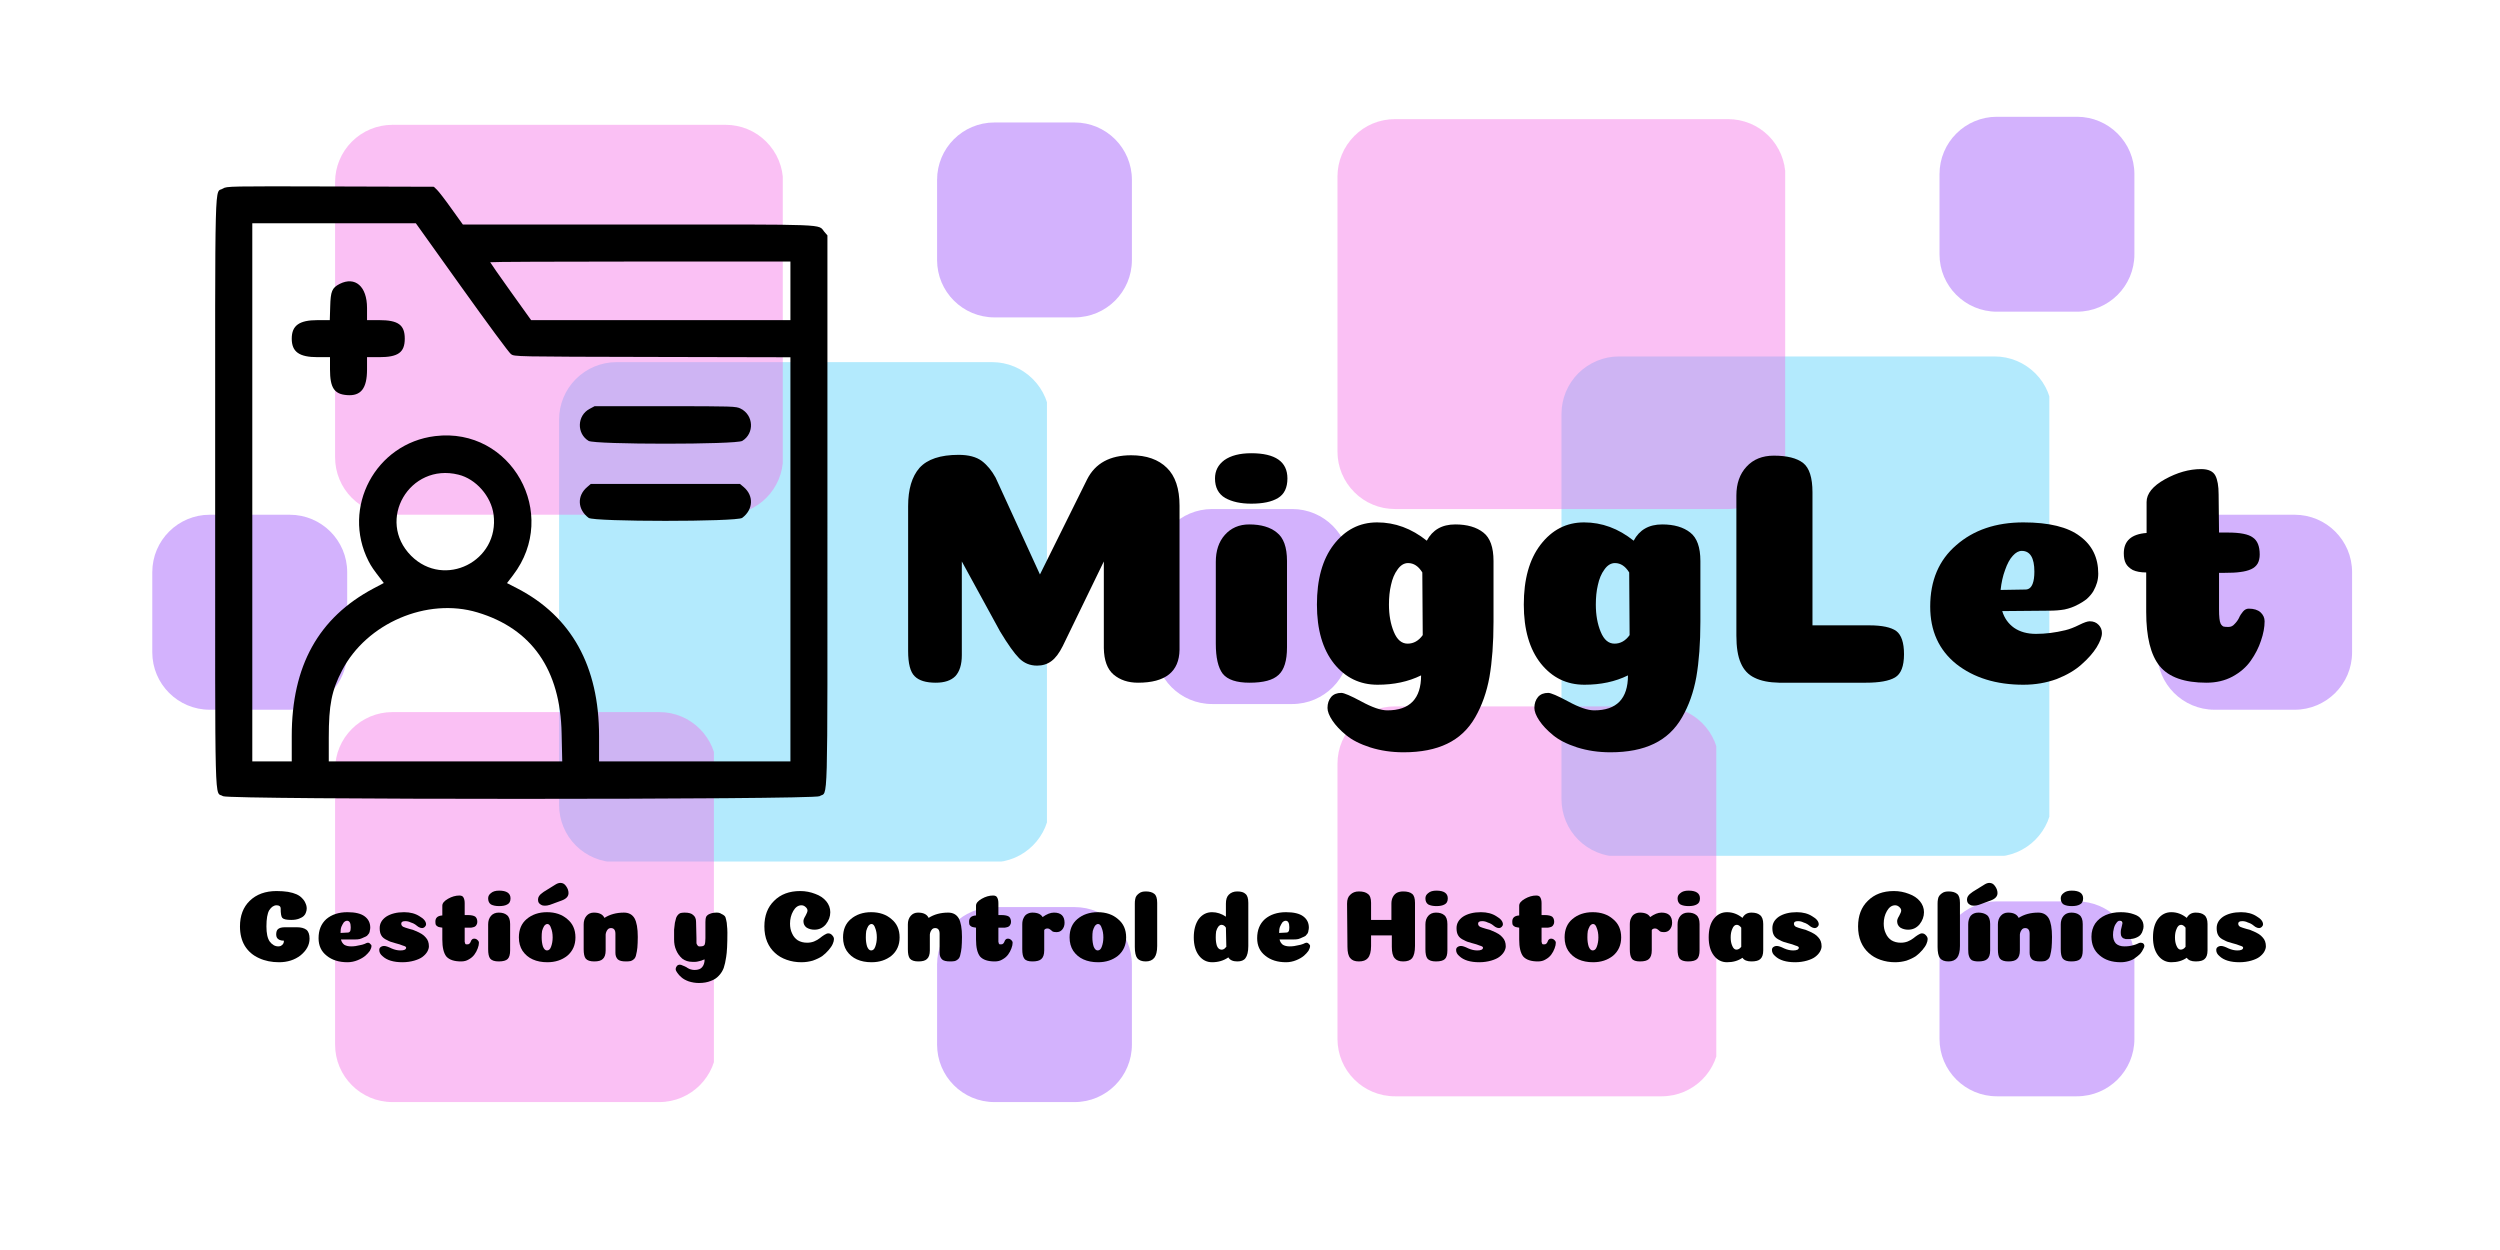 <svg xmlns="http://www.w3.org/2000/svg" xmlns:xlink="http://www.w3.org/1999/xlink" width="128" zoomAndPan="magnify" viewBox="0 0 96 48" height="64" preserveAspectRatio="xMidYMid meet" version="1.0"><defs><filter x="0%" y="0%" width="100%" height="100%" id="f9d26350e3"><feColorMatrix values="0 0 0 0 1 0 0 0 0 1 0 0 0 0 1 0 0 0 1 0" color-interpolation-filters="sRGB"/></filter><g/><mask id="dbd0cccf0d"><g filter="url(#f9d26350e3)"><rect x="-9.6" width="115.2" fill="#000000" y="-4.8" height="57.6" fill-opacity="0.42"/></g></mask><clipPath id="d2c640ddc1"><path d="M 0.469 0.906 L 19.422 0.906 L 19.422 20.305 L 0.469 20.305 Z M 0.469 0.906 " clip-rule="nonzero"/></clipPath><clipPath id="fa962afd71"><path d="M 2.672 0.906 L 17.102 0.906 C 17.688 0.906 18.246 1.141 18.66 1.555 C 19.074 1.969 19.309 2.527 19.309 3.113 L 19.309 17.91 C 19.309 19.125 18.32 20.113 17.102 20.113 L 2.672 20.113 C 2.086 20.113 1.527 19.879 1.113 19.469 C 0.699 19.055 0.469 18.492 0.469 17.91 L 0.469 3.113 C 0.469 2.527 0.699 1.969 1.113 1.555 C 1.527 1.141 2.086 0.906 2.672 0.906 " clip-rule="nonzero"/></clipPath><clipPath id="515524be3a"><rect x="0" width="20" y="0" height="21"/></clipPath><mask id="aea7f6cdd5"><g filter="url(#f9d26350e3)"><rect x="-9.6" width="115.2" fill="#000000" y="-4.8" height="57.6" fill-opacity="0.42"/></g></mask><clipPath id="d54a648dd4"><path d="M 0.867 0.344 L 15.633 0.344 L 15.633 15.332 L 0.867 15.332 Z M 0.867 0.344 " clip-rule="nonzero"/></clipPath><clipPath id="a30297cc36"><path d="M 3.07 0.344 L 13.316 0.344 C 14.531 0.344 15.52 1.332 15.52 2.547 L 15.52 13.113 C 15.52 14.332 14.531 15.32 13.316 15.32 L 3.07 15.32 C 1.855 15.32 0.867 14.332 0.867 13.113 L 0.867 2.547 C 0.867 1.332 1.855 0.344 3.07 0.344 " clip-rule="nonzero"/></clipPath><clipPath id="b573d9dad5"><rect x="0" width="16" y="0" height="16"/></clipPath><mask id="90938da9bb"><g filter="url(#f9d26350e3)"><rect x="-9.6" width="115.2" fill="#000000" y="-4.8" height="57.6" fill-opacity="0.42"/></g></mask><clipPath id="d94e94a2dc"><path d="M 0.848 0.766 L 8.344 0.766 L 8.344 8.262 L 0.848 8.262 Z M 0.848 0.766 " clip-rule="nonzero"/></clipPath><clipPath id="9651527752"><path d="M 3.055 0.766 L 6.125 0.766 C 7.344 0.766 8.332 1.754 8.332 2.969 L 8.332 6.051 C 8.332 7.266 7.344 8.254 6.125 8.254 L 3.055 8.254 C 1.836 8.254 0.848 7.266 0.848 6.051 L 0.848 2.969 C 0.848 1.754 1.836 0.766 3.055 0.766 " clip-rule="nonzero"/></clipPath><clipPath id="f65ba4885a"><rect x="0" width="9" y="0" height="9"/></clipPath><mask id="24fb041fa0"><g filter="url(#f9d26350e3)"><rect x="-9.6" width="115.2" fill="#000000" y="-4.8" height="57.6" fill-opacity="0.42"/></g></mask><clipPath id="36e28deacf"><path d="M 0.984 0.832 L 8.477 0.832 L 8.477 8.324 L 0.984 8.324 Z M 0.984 0.832 " clip-rule="nonzero"/></clipPath><clipPath id="abc12b4a4e"><path d="M 3.188 0.832 L 6.262 0.832 C 7.48 0.832 8.465 1.816 8.465 3.035 L 8.465 6.113 C 8.465 7.332 7.48 8.32 6.262 8.32 L 3.188 8.32 C 1.969 8.32 0.984 7.332 0.984 6.113 L 0.984 3.035 C 0.984 1.816 1.969 0.832 3.188 0.832 " clip-rule="nonzero"/></clipPath><clipPath id="72aad6d278"><rect x="0" width="9" y="0" height="9"/></clipPath><mask id="afbae440dd"><g filter="url(#f9d26350e3)"><rect x="-9.6" width="115.2" fill="#000000" y="-4.8" height="57.6" fill-opacity="0.42"/></g></mask><clipPath id="49298fabb0"><path d="M 0.984 0.703 L 8.477 0.703 L 8.477 8.195 L 0.984 8.195 Z M 0.984 0.703 " clip-rule="nonzero"/></clipPath><clipPath id="e4a2162da7"><path d="M 3.188 0.703 L 6.262 0.703 C 7.48 0.703 8.465 1.688 8.465 2.906 L 8.465 5.984 C 8.465 7.203 7.48 8.188 6.262 8.188 L 3.188 8.188 C 1.969 8.188 0.984 7.203 0.984 5.984 L 0.984 2.906 C 0.984 1.688 1.969 0.703 3.188 0.703 " clip-rule="nonzero"/></clipPath><clipPath id="54b481f551"><rect x="0" width="9" y="0" height="9"/></clipPath><mask id="8301e6ea67"><g filter="url(#f9d26350e3)"><rect x="-9.6" width="115.2" fill="#000000" y="-4.8" height="57.6" fill-opacity="0.42"/></g></mask><clipPath id="ade7cc42c4"><path d="M 0.867 0.793 L 18.277 0.793 L 18.277 15.781 L 0.867 15.781 Z M 0.867 0.793 " clip-rule="nonzero"/></clipPath><clipPath id="755e97aeda"><path d="M 3.07 0.793 L 15.863 0.793 C 16.449 0.793 17.008 1.023 17.422 1.438 C 17.836 1.852 18.07 2.41 18.07 2.996 L 18.07 13.562 C 18.07 14.781 17.082 15.766 15.863 15.766 L 3.07 15.766 C 2.488 15.766 1.926 15.535 1.512 15.121 C 1.098 14.707 0.867 14.148 0.867 13.562 L 0.867 2.996 C 0.867 2.41 1.098 1.852 1.512 1.438 C 1.926 1.023 2.488 0.793 3.07 0.793 " clip-rule="nonzero"/></clipPath><clipPath id="510500ba65"><rect x="0" width="19" y="0" height="16"/></clipPath><mask id="151e998605"><g filter="url(#f9d26350e3)"><rect x="-9.6" width="115.2" fill="#000000" y="-4.8" height="57.6" fill-opacity="0.42"/></g></mask><clipPath id="06e95a4ec8"><path d="M 0.961 0.688 L 19.918 0.688 L 19.918 20 L 0.961 20 Z M 0.961 0.688 " clip-rule="nonzero"/></clipPath><clipPath id="62ca297bbf"><path d="M 3.164 0.688 L 17.598 0.688 C 18.18 0.688 18.742 0.922 19.156 1.336 C 19.57 1.746 19.801 2.309 19.801 2.895 L 19.801 17.688 C 19.801 18.906 18.812 19.895 17.598 19.895 L 3.164 19.895 C 2.582 19.895 2.02 19.66 1.605 19.246 C 1.195 18.836 0.961 18.273 0.961 17.688 L 0.961 2.895 C 0.961 2.309 1.195 1.746 1.605 1.336 C 2.02 0.922 2.582 0.688 3.164 0.688 " clip-rule="nonzero"/></clipPath><clipPath id="92c18892bc"><rect x="0" width="21" y="0" height="21"/></clipPath><mask id="564a1c7dee"><g filter="url(#f9d26350e3)"><rect x="-9.6" width="115.2" fill="#000000" y="-4.8" height="57.6" fill-opacity="0.42"/></g></mask><clipPath id="d4f52386fe"><path d="M 0.359 0.125 L 15 0.125 L 15 15.113 L 0.359 15.113 Z M 0.359 0.125 " clip-rule="nonzero"/></clipPath><clipPath id="f20301a958"><path d="M 2.566 0.125 L 12.809 0.125 C 14.027 0.125 15.012 1.109 15.012 2.328 L 15.012 12.895 C 15.012 14.113 14.027 15.098 12.809 15.098 L 2.566 15.098 C 1.348 15.098 0.359 14.113 0.359 12.895 L 0.359 2.328 C 0.359 1.109 1.348 0.125 2.566 0.125 " clip-rule="nonzero"/></clipPath><clipPath id="ecdf594d2d"><rect x="0" width="16" y="0" height="16"/></clipPath><mask id="8a7d81b185"><g filter="url(#f9d26350e3)"><rect x="-9.6" width="115.2" fill="#000000" y="-4.8" height="57.6" fill-opacity="0.42"/></g></mask><clipPath id="df904373a2"><path d="M 0.344 0.547 L 7.836 0.547 L 7.836 8.043 L 0.344 8.043 Z M 0.344 0.547 " clip-rule="nonzero"/></clipPath><clipPath id="dae2a7299f"><path d="M 2.547 0.547 L 5.621 0.547 C 6.836 0.547 7.824 1.535 7.824 2.75 L 7.824 5.832 C 7.824 7.047 6.836 8.035 5.621 8.035 L 2.547 8.035 C 1.328 8.035 0.344 7.047 0.344 5.832 L 0.344 2.75 C 0.344 1.535 1.328 0.547 2.547 0.547 " clip-rule="nonzero"/></clipPath><clipPath id="a9d045128a"><rect x="0" width="8" y="0" height="9"/></clipPath><mask id="39dcfdb18e"><g filter="url(#f9d26350e3)"><rect x="-9.6" width="115.2" fill="#000000" y="-4.8" height="57.6" fill-opacity="0.42"/></g></mask><clipPath id="c0f4c249e2"><path d="M 0.477 0.613 L 7.973 0.613 L 7.973 8.105 L 0.477 8.105 Z M 0.477 0.613 " clip-rule="nonzero"/></clipPath><clipPath id="5360eba4e5"><path d="M 2.68 0.613 L 5.754 0.613 C 6.973 0.613 7.961 1.598 7.961 2.816 L 7.961 5.895 C 7.961 7.113 6.973 8.098 5.754 8.098 L 2.68 8.098 C 1.465 8.098 0.477 7.113 0.477 5.895 L 0.477 2.816 C 0.477 1.598 1.465 0.613 2.68 0.613 " clip-rule="nonzero"/></clipPath><clipPath id="f617d28109"><rect x="0" width="9" y="0" height="9"/></clipPath><mask id="10424b4efc"><g filter="url(#f9d26350e3)"><rect x="-9.6" width="115.2" fill="#000000" y="-4.8" height="57.6" fill-opacity="0.42"/></g></mask><clipPath id="c5736cf5e6"><path d="M 0.477 0.484 L 7.973 0.484 L 7.973 7.977 L 0.477 7.977 Z M 0.477 0.484 " clip-rule="nonzero"/></clipPath><clipPath id="65b5a64b98"><path d="M 2.68 0.484 L 5.754 0.484 C 6.973 0.484 7.961 1.469 7.961 2.688 L 7.961 5.766 C 7.961 6.984 6.973 7.969 5.754 7.969 L 2.68 7.969 C 1.465 7.969 0.477 6.984 0.477 5.766 L 0.477 2.688 C 0.477 1.469 1.465 0.484 2.68 0.484 " clip-rule="nonzero"/></clipPath><clipPath id="07ba5f38e7"><rect x="0" width="9" y="0" height="8"/></clipPath><mask id="c732a3164b"><g filter="url(#f9d26350e3)"><rect x="-9.6" width="115.2" fill="#000000" y="-4.8" height="57.6" fill-opacity="0.42"/></g></mask><clipPath id="9f04206036"><path d="M 0.359 0.574 L 17.773 0.574 L 17.773 15.559 L 0.359 15.559 Z M 0.359 0.574 " clip-rule="nonzero"/></clipPath><clipPath id="0b47927bdc"><path d="M 2.566 0.574 L 15.359 0.574 C 15.941 0.574 16.504 0.805 16.918 1.219 C 17.328 1.633 17.562 2.191 17.562 2.777 L 17.562 13.344 C 17.562 14.562 16.574 15.547 15.359 15.547 L 2.566 15.547 C 1.98 15.547 1.418 15.316 1.008 14.902 C 0.594 14.488 0.359 13.93 0.359 13.344 L 0.359 2.777 C 0.359 2.191 0.594 1.633 1.008 1.219 C 1.418 0.805 1.98 0.574 2.566 0.574 " clip-rule="nonzero"/></clipPath><clipPath id="33b95a0d85"><rect x="0" width="18" y="0" height="16"/></clipPath><mask id="5f87db82bb"><g filter="url(#f9d26350e3)"><rect x="-9.6" width="115.2" fill="#000000" y="-4.8" height="57.6" fill-opacity="0.42"/></g></mask><clipPath id="35676e238f"><path d="M 0.836 0.766 L 8.332 0.766 L 8.332 8.262 L 0.836 8.262 Z M 0.836 0.766 " clip-rule="nonzero"/></clipPath><clipPath id="7289bedc45"><path d="M 3.039 0.766 L 6.113 0.766 C 7.332 0.766 8.32 1.754 8.32 2.969 L 8.32 6.051 C 8.32 7.266 7.332 8.254 6.113 8.254 L 3.039 8.254 C 1.824 8.254 0.836 7.266 0.836 6.051 L 0.836 2.969 C 0.836 1.754 1.824 0.766 3.039 0.766 " clip-rule="nonzero"/></clipPath><clipPath id="7c5b2969fc"><rect x="0" width="9" y="0" height="9"/></clipPath><clipPath id="2908fa4a37"><path d="M 8.262 7.148 L 31.773 7.148 L 31.773 30.66 L 8.262 30.66 Z M 8.262 7.148 " clip-rule="nonzero"/></clipPath></defs><g mask="url(#dbd0cccf0d)"><g transform="matrix(1, 0, 0, 1, 21, 13)"><g clip-path="url(#515524be3a)"><g clip-path="url(#d2c640ddc1)"><g clip-path="url(#fa962afd71)"><path fill="#4bcdfa" d="M 0.469 0.906 L 19.203 0.906 L 19.203 20.082 L 0.469 20.082 Z M 0.469 0.906 " fill-opacity="1" fill-rule="nonzero"/></g></g></g></g></g><g mask="url(#aea7f6cdd5)"><g transform="matrix(1, 0, 0, 1, 12, 27)"><g clip-path="url(#b573d9dad5)"><g clip-path="url(#d54a648dd4)"><g clip-path="url(#a30297cc36)"><path fill="#f46ae5" d="M 0.867 0.344 L 15.414 0.344 L 15.414 15.332 L 0.867 15.332 Z M 0.867 0.344 " fill-opacity="1" fill-rule="nonzero"/></g></g></g></g></g><g mask="url(#90938da9bb)"><g transform="matrix(1, 0, 0, 1, 5, 19)"><g clip-path="url(#f65ba4885a)"><g clip-path="url(#d94e94a2dc)"><g clip-path="url(#9651527752)"><path fill="#9647fb" d="M 0.848 0.766 L 8.344 0.766 L 8.344 8.262 L 0.848 8.262 Z M 0.848 0.766 " fill-opacity="1" fill-rule="nonzero"/></g></g></g></g></g><g mask="url(#24fb041fa0)"><g transform="matrix(1, 0, 0, 1, 35, 34)"><g clip-path="url(#72aad6d278)"><g clip-path="url(#36e28deacf)"><g clip-path="url(#abc12b4a4e)"><path fill="#9647fb" d="M 0.984 0.832 L 8.477 0.832 L 8.477 8.324 L 0.984 8.324 Z M 0.984 0.832 " fill-opacity="1" fill-rule="nonzero"/></g></g></g></g></g><g mask="url(#afbae440dd)"><g transform="matrix(1, 0, 0, 1, 35, 4)"><g clip-path="url(#54b481f551)"><g clip-path="url(#49298fabb0)"><g clip-path="url(#e4a2162da7)"><path fill="#9647fb" d="M 0.984 0.703 L 8.477 0.703 L 8.477 8.195 L 0.984 8.195 Z M 0.984 0.703 " fill-opacity="1" fill-rule="nonzero"/></g></g></g></g></g><g mask="url(#8301e6ea67)"><g transform="matrix(1, 0, 0, 1, 12, 4)"><g clip-path="url(#510500ba65)"><g clip-path="url(#ade7cc42c4)"><g clip-path="url(#755e97aeda)"><path fill="#f46ae5" d="M 0.867 0.793 L 18.059 0.793 L 18.059 15.781 L 0.867 15.781 Z M 0.867 0.793 " fill-opacity="1" fill-rule="nonzero"/></g></g></g></g></g><g mask="url(#151e998605)"><g transform="matrix(1, 0, 0, 1, 59, 13)"><g clip-path="url(#92c18892bc)"><g clip-path="url(#06e95a4ec8)"><g clip-path="url(#62ca297bbf)"><path fill="#4bcdfa" d="M 0.961 0.688 L 19.695 0.688 L 19.695 19.863 L 0.961 19.863 Z M 0.961 0.688 " fill-opacity="1" fill-rule="nonzero"/></g></g></g></g></g><g mask="url(#564a1c7dee)"><g transform="matrix(1, 0, 0, 1, 51, 27)"><g clip-path="url(#ecdf594d2d)"><g clip-path="url(#d4f52386fe)"><g clip-path="url(#f20301a958)"><path fill="#f46ae5" d="M 0.359 0.125 L 14.906 0.125 L 14.906 15.113 L 0.359 15.113 Z M 0.359 0.125 " fill-opacity="1" fill-rule="nonzero"/></g></g></g></g></g><g mask="url(#8a7d81b185)"><g transform="matrix(1, 0, 0, 1, 44, 19)"><g clip-path="url(#a9d045128a)"><g clip-path="url(#df904373a2)"><g clip-path="url(#dae2a7299f)"><path fill="#9647fb" d="M 0.344 0.547 L 7.836 0.547 L 7.836 8.043 L 0.344 8.043 Z M 0.344 0.547 " fill-opacity="1" fill-rule="nonzero"/></g></g></g></g></g><g mask="url(#39dcfdb18e)"><g transform="matrix(1, 0, 0, 1, 74, 34)"><g clip-path="url(#f617d28109)"><g clip-path="url(#c0f4c249e2)"><g clip-path="url(#5360eba4e5)"><path fill="#9647fb" d="M 0.477 0.613 L 7.973 0.613 L 7.973 8.105 L 0.477 8.105 Z M 0.477 0.613 " fill-opacity="1" fill-rule="nonzero"/></g></g></g></g></g><g mask="url(#10424b4efc)"><g transform="matrix(1, 0, 0, 1, 74, 4)"><g clip-path="url(#07ba5f38e7)"><g clip-path="url(#c5736cf5e6)"><g clip-path="url(#65b5a64b98)"><path fill="#9647fb" d="M 0.477 0.484 L 7.973 0.484 L 7.973 7.977 L 0.477 7.977 Z M 0.477 0.484 " fill-opacity="1" fill-rule="nonzero"/></g></g></g></g></g><g mask="url(#c732a3164b)"><g transform="matrix(1, 0, 0, 1, 51, 4)"><g clip-path="url(#33b95a0d85)"><g clip-path="url(#9f04206036)"><g clip-path="url(#0b47927bdc)"><path fill="#f46ae5" d="M 0.359 0.574 L 17.551 0.574 L 17.551 15.559 L 0.359 15.559 Z M 0.359 0.574 " fill-opacity="1" fill-rule="nonzero"/></g></g></g></g></g><g mask="url(#5f87db82bb)"><g transform="matrix(1, 0, 0, 1, 82, 19)"><g clip-path="url(#7c5b2969fc)"><g clip-path="url(#35676e238f)"><g clip-path="url(#7289bedc45)"><path fill="#9647fb" d="M 0.836 0.766 L 8.332 0.766 L 8.332 8.262 L 0.836 8.262 Z M 0.836 0.766 " fill-opacity="1" fill-rule="nonzero"/></g></g></g></g></g><g clip-path="url(#2908fa4a37)"><path fill="#000000" d="M 8.566 7.238 C 8.23 7.461 8.262 6.254 8.262 18.906 C 8.262 31.555 8.23 30.352 8.566 30.574 C 8.773 30.711 31.262 30.711 31.469 30.574 C 31.805 30.352 31.773 31.469 31.773 19.633 L 31.773 9.039 L 31.652 8.898 C 31.402 8.598 31.934 8.621 24.523 8.621 L 17.773 8.621 L 17.336 8.012 C 17.098 7.676 16.848 7.352 16.781 7.289 L 16.66 7.172 L 12.68 7.16 C 8.84 7.148 8.695 7.152 8.566 7.238 M 17.73 11.039 C 18.699 12.395 19.547 13.547 19.621 13.598 C 19.75 13.695 19.754 13.695 25.051 13.707 L 30.352 13.719 L 30.352 29.238 L 23.004 29.238 L 23.004 28.262 C 23.004 25.582 21.945 23.676 19.871 22.598 L 19.469 22.391 L 19.699 22.09 C 21.504 19.734 19.633 16.391 16.711 16.746 C 14.422 17.023 13.105 19.492 14.152 21.547 C 14.258 21.754 14.344 21.879 14.645 22.266 L 14.738 22.387 L 14.34 22.598 C 12.227 23.723 11.203 25.574 11.203 28.262 L 11.203 29.238 L 9.688 29.238 L 9.688 8.574 L 15.969 8.574 L 17.73 11.039 M 30.352 11.168 L 30.352 12.293 L 20.395 12.293 L 19.609 11.195 C 19.176 10.59 18.824 10.082 18.824 10.07 C 18.824 10.055 21.418 10.043 24.586 10.043 L 30.352 10.043 L 30.352 11.168 M 13.043 10.902 C 12.75 11.055 12.695 11.18 12.68 11.77 L 12.664 12.293 L 12.195 12.293 C 11.488 12.293 11.203 12.5 11.203 13.004 C 11.203 13.512 11.488 13.715 12.199 13.715 L 12.672 13.715 L 12.672 14.188 C 12.672 14.891 12.836 15.137 13.324 15.172 C 13.859 15.215 14.094 14.918 14.094 14.188 L 14.094 13.715 L 14.559 13.715 C 15.289 13.715 15.543 13.535 15.543 13.004 C 15.543 12.473 15.289 12.293 14.559 12.293 L 14.094 12.293 L 14.094 11.824 C 14.094 10.996 13.637 10.602 13.043 10.902 M 22.637 15.703 C 22.16 15.957 22.137 16.648 22.602 16.93 C 22.836 17.074 28.27 17.074 28.504 16.93 C 28.977 16.641 28.941 15.941 28.441 15.691 C 28.262 15.602 28.168 15.598 25.543 15.598 L 22.832 15.598 L 22.637 15.703 M 17.605 18.227 C 18.277 18.391 18.859 19.055 18.953 19.758 C 19.188 21.551 17.062 22.613 15.789 21.344 C 14.43 19.98 15.727 17.758 17.605 18.227 M 22.547 18.703 C 22.148 19.039 22.176 19.57 22.605 19.887 C 22.809 20.039 28.293 20.039 28.5 19.887 C 28.926 19.57 28.953 19.039 28.559 18.703 L 28.414 18.582 L 22.688 18.582 L 22.547 18.703 M 18.332 23.516 C 20.422 24.141 21.523 25.723 21.566 28.168 L 21.59 29.238 L 12.625 29.238 L 12.625 28.332 C 12.625 27.062 12.734 26.52 13.137 25.742 C 14.078 23.93 16.398 22.934 18.332 23.516 " fill-opacity="1" fill-rule="evenodd"/></g><g fill="#000000" fill-opacity="1"><g transform="translate(34.028, 26.216)"><g><path d="M 8.359 -4.656 L 8.359 -1.328 C 8.367 -0.859 8.492 -0.52 8.734 -0.312 C 8.984 -0.102 9.297 0 9.672 0 C 10.723 0 11.254 -0.422 11.266 -1.266 L 11.266 -6.797 C 11.266 -7.453 11.102 -7.938 10.781 -8.25 C 10.457 -8.57 10 -8.734 9.406 -8.734 C 8.594 -8.734 8.031 -8.426 7.719 -7.812 L 5.906 -4.156 L 4.203 -7.875 C 4.055 -8.145 3.879 -8.359 3.672 -8.516 C 3.461 -8.672 3.164 -8.75 2.781 -8.75 C 2.082 -8.75 1.582 -8.582 1.281 -8.25 C 0.988 -7.914 0.844 -7.426 0.844 -6.781 L 0.844 -1.219 C 0.844 -0.738 0.926 -0.414 1.094 -0.25 C 1.258 -0.082 1.531 0 1.906 0 C 2.238 0 2.488 -0.082 2.656 -0.25 C 2.82 -0.426 2.906 -0.695 2.906 -1.062 L 2.906 -4.656 L 4.375 -1.969 C 4.676 -1.469 4.922 -1.125 5.109 -0.938 C 5.297 -0.75 5.523 -0.656 5.797 -0.656 C 6.004 -0.656 6.188 -0.711 6.344 -0.828 C 6.5 -0.941 6.645 -1.133 6.781 -1.406 Z M 8.359 -4.656 "/></g></g></g><g fill="#000000" fill-opacity="1"><g transform="translate(46.109, 26.216)"><g><path d="M 3.312 -1.359 C 3.312 -0.848 3.203 -0.492 2.984 -0.297 C 2.773 -0.098 2.406 0 1.875 0 C 1.375 0 1.031 -0.113 0.844 -0.344 C 0.664 -0.582 0.578 -0.969 0.578 -1.5 L 0.578 -4.641 C 0.578 -5.066 0.691 -5.41 0.922 -5.672 C 1.16 -5.941 1.473 -6.078 1.859 -6.078 C 2.316 -6.078 2.672 -5.973 2.922 -5.766 C 3.18 -5.566 3.312 -5.203 3.312 -4.672 Z M 0.547 -7.844 C 0.547 -7.5 0.676 -7.25 0.938 -7.094 C 1.207 -6.945 1.539 -6.875 1.938 -6.875 C 2.383 -6.875 2.727 -6.945 2.969 -7.094 C 3.207 -7.238 3.328 -7.488 3.328 -7.844 C 3.328 -8.488 2.863 -8.812 1.938 -8.812 C 1.5 -8.812 1.156 -8.723 0.906 -8.547 C 0.664 -8.367 0.547 -8.133 0.547 -7.844 Z M 0.547 -7.844 "/></g></g></g><g fill="#000000" fill-opacity="1"><g transform="translate(49.992, 26.216)"><g><path d="M 4.641 -1.828 L 4.625 -4.234 C 4.477 -4.473 4.297 -4.594 4.078 -4.594 C 3.922 -4.594 3.785 -4.508 3.672 -4.344 C 3.555 -4.188 3.473 -3.988 3.422 -3.75 C 3.367 -3.52 3.344 -3.27 3.344 -3 C 3.344 -2.602 3.406 -2.254 3.531 -1.953 C 3.656 -1.648 3.832 -1.5 4.062 -1.5 C 4.289 -1.5 4.484 -1.609 4.641 -1.828 Z M 2.906 0.078 C 2.227 0.078 1.672 -0.191 1.234 -0.734 C 0.797 -1.285 0.578 -2.039 0.578 -3 C 0.578 -3.969 0.789 -4.734 1.219 -5.297 C 1.656 -5.867 2.211 -6.156 2.891 -6.156 C 3.578 -6.156 4.211 -5.922 4.797 -5.453 C 5.016 -5.867 5.379 -6.078 5.891 -6.078 C 6.348 -6.078 6.707 -5.973 6.969 -5.766 C 7.227 -5.566 7.359 -5.203 7.359 -4.672 L 7.359 -2.344 C 7.359 -1.52 7.305 -0.812 7.203 -0.219 C 7.098 0.363 6.914 0.879 6.656 1.328 C 6.395 1.785 6.035 2.125 5.578 2.344 C 5.129 2.562 4.57 2.672 3.906 2.672 C 3.445 2.672 3.02 2.609 2.625 2.484 C 2.238 2.359 1.93 2.203 1.703 2.016 C 1.473 1.828 1.297 1.641 1.172 1.453 C 1.047 1.266 0.984 1.102 0.984 0.969 C 0.984 0.801 1.031 0.66 1.125 0.547 C 1.219 0.441 1.348 0.391 1.516 0.391 C 1.617 0.391 1.875 0.5 2.281 0.719 C 2.695 0.945 3.031 1.062 3.281 1.062 C 4.145 1.062 4.578 0.613 4.578 -0.281 C 4.086 -0.039 3.531 0.078 2.906 0.078 Z M 2.906 0.078 "/></g></g></g><g fill="#000000" fill-opacity="1"><g transform="translate(57.936, 26.216)"><g><path d="M 4.641 -1.828 L 4.625 -4.234 C 4.477 -4.473 4.297 -4.594 4.078 -4.594 C 3.922 -4.594 3.785 -4.508 3.672 -4.344 C 3.555 -4.188 3.473 -3.988 3.422 -3.75 C 3.367 -3.52 3.344 -3.27 3.344 -3 C 3.344 -2.602 3.406 -2.254 3.531 -1.953 C 3.656 -1.648 3.832 -1.5 4.062 -1.5 C 4.289 -1.5 4.484 -1.609 4.641 -1.828 Z M 2.906 0.078 C 2.227 0.078 1.672 -0.191 1.234 -0.734 C 0.797 -1.285 0.578 -2.039 0.578 -3 C 0.578 -3.969 0.789 -4.734 1.219 -5.297 C 1.656 -5.867 2.211 -6.156 2.891 -6.156 C 3.578 -6.156 4.211 -5.922 4.797 -5.453 C 5.016 -5.867 5.379 -6.078 5.891 -6.078 C 6.348 -6.078 6.707 -5.973 6.969 -5.766 C 7.227 -5.566 7.359 -5.203 7.359 -4.672 L 7.359 -2.344 C 7.359 -1.52 7.305 -0.812 7.203 -0.219 C 7.098 0.363 6.914 0.879 6.656 1.328 C 6.395 1.785 6.035 2.125 5.578 2.344 C 5.129 2.562 4.57 2.672 3.906 2.672 C 3.445 2.672 3.02 2.609 2.625 2.484 C 2.238 2.359 1.93 2.203 1.703 2.016 C 1.473 1.828 1.297 1.641 1.172 1.453 C 1.047 1.266 0.984 1.102 0.984 0.969 C 0.984 0.801 1.031 0.66 1.125 0.547 C 1.219 0.441 1.348 0.391 1.516 0.391 C 1.617 0.391 1.875 0.5 2.281 0.719 C 2.695 0.945 3.031 1.062 3.281 1.062 C 4.145 1.062 4.578 0.613 4.578 -0.281 C 4.086 -0.039 3.531 0.078 2.906 0.078 Z M 2.906 0.078 "/></g></g></g><g fill="#000000" fill-opacity="1"><g transform="translate(65.88, 26.216)"><g><path d="M 2.438 0 C 2.051 -0.008 1.738 -0.07 1.5 -0.188 C 1.258 -0.301 1.082 -0.488 0.969 -0.75 C 0.852 -1.008 0.797 -1.363 0.797 -1.812 L 0.797 -7.188 C 0.797 -7.645 0.926 -8.016 1.188 -8.297 C 1.445 -8.578 1.797 -8.719 2.234 -8.719 C 2.742 -8.719 3.117 -8.625 3.359 -8.438 C 3.598 -8.25 3.719 -7.875 3.719 -7.312 L 3.719 -2.203 L 5.891 -2.203 C 6.391 -2.203 6.738 -2.129 6.938 -1.984 C 7.133 -1.836 7.234 -1.539 7.234 -1.094 C 7.234 -0.633 7.117 -0.336 6.891 -0.203 C 6.66 -0.066 6.285 0 5.766 0 Z M 2.438 0 "/></g></g></g><g fill="#000000" fill-opacity="1"><g transform="translate(73.62, 26.216)"><g><path d="M 3.203 -3.562 C 3.785 -3.57 4.102 -3.578 4.156 -3.578 C 4.289 -3.578 4.383 -3.656 4.438 -3.812 C 4.477 -3.914 4.5 -4.066 4.5 -4.266 C 4.5 -4.797 4.336 -5.062 4.016 -5.062 C 3.898 -5.062 3.785 -5 3.672 -4.875 C 3.555 -4.75 3.457 -4.566 3.375 -4.328 C 3.289 -4.098 3.234 -3.844 3.203 -3.562 Z M 4.078 0.078 C 3.035 0.078 2.176 -0.188 1.5 -0.719 C 0.832 -1.258 0.5 -1.992 0.5 -2.922 C 0.5 -3.922 0.832 -4.707 1.5 -5.281 C 2.164 -5.863 3.023 -6.156 4.078 -6.156 C 5.066 -6.156 5.789 -5.977 6.25 -5.625 C 6.719 -5.281 6.953 -4.801 6.953 -4.188 C 6.953 -4.07 6.938 -3.957 6.906 -3.844 C 6.875 -3.738 6.828 -3.629 6.766 -3.516 C 6.703 -3.41 6.617 -3.312 6.516 -3.219 C 6.41 -3.133 6.285 -3.055 6.141 -2.984 C 6.004 -2.91 5.844 -2.852 5.656 -2.812 C 5.477 -2.781 5.281 -2.766 5.062 -2.766 L 3.266 -2.75 C 3.348 -2.477 3.5 -2.266 3.719 -2.109 C 3.945 -1.953 4.227 -1.875 4.562 -1.875 C 4.926 -1.875 5.301 -1.922 5.688 -2.016 C 5.852 -2.055 6.031 -2.125 6.219 -2.219 C 6.406 -2.312 6.539 -2.359 6.625 -2.359 C 6.77 -2.359 6.883 -2.312 6.969 -2.219 C 7.051 -2.133 7.094 -2.031 7.094 -1.906 C 7.094 -1.758 7.023 -1.578 6.891 -1.359 C 6.754 -1.141 6.562 -0.922 6.312 -0.703 C 6.07 -0.484 5.754 -0.297 5.359 -0.141 C 4.961 0.004 4.535 0.078 4.078 0.078 Z M 4.078 0.078 "/></g></g></g><g fill="#000000" fill-opacity="1"><g transform="translate(81.195, 26.216)"><g><path d="M 1.219 -2.719 L 1.219 -4.234 C 1.008 -4.234 0.836 -4.266 0.703 -4.328 C 0.578 -4.398 0.488 -4.484 0.438 -4.578 C 0.383 -4.68 0.359 -4.812 0.359 -4.969 C 0.359 -5.445 0.648 -5.707 1.234 -5.75 L 1.234 -6.938 C 1.234 -7.258 1.469 -7.551 1.938 -7.812 C 2.406 -8.07 2.867 -8.203 3.328 -8.203 C 3.609 -8.203 3.789 -8.117 3.875 -7.953 C 3.957 -7.797 4 -7.555 4 -7.234 L 4.016 -5.766 L 4.359 -5.766 C 4.828 -5.766 5.145 -5.703 5.312 -5.578 C 5.488 -5.461 5.578 -5.242 5.578 -4.922 C 5.578 -4.785 5.551 -4.672 5.5 -4.578 C 5.445 -4.484 5.363 -4.41 5.25 -4.359 C 5.133 -4.305 4.992 -4.27 4.828 -4.25 C 4.672 -4.227 4.473 -4.219 4.234 -4.219 L 4.016 -4.219 L 4.016 -2.812 C 4.016 -2.676 4.02 -2.562 4.031 -2.469 C 4.039 -2.383 4.055 -2.316 4.078 -2.266 C 4.109 -2.211 4.145 -2.176 4.188 -2.156 C 4.238 -2.145 4.301 -2.141 4.375 -2.141 C 4.469 -2.141 4.547 -2.176 4.609 -2.25 C 4.68 -2.32 4.738 -2.398 4.781 -2.484 C 4.82 -2.578 4.875 -2.66 4.938 -2.734 C 5 -2.805 5.07 -2.844 5.156 -2.844 C 5.352 -2.844 5.504 -2.797 5.609 -2.703 C 5.711 -2.609 5.766 -2.492 5.766 -2.359 C 5.766 -2.129 5.719 -1.879 5.625 -1.609 C 5.539 -1.348 5.41 -1.094 5.234 -0.844 C 5.066 -0.602 4.832 -0.398 4.531 -0.234 C 4.238 -0.078 3.906 0 3.531 0 C 2.688 0 2.086 -0.211 1.734 -0.641 C 1.391 -1.066 1.219 -1.758 1.219 -2.719 Z M 1.219 -2.719 "/></g></g></g><g fill="#000000" fill-opacity="1"><g transform="translate(9.012, 36.919)"><g><path d="M 1.766 -2.031 C 1.766 -2.113 1.711 -2.156 1.609 -2.156 C 1.504 -2.156 1.41 -2.094 1.328 -1.969 C 1.254 -1.844 1.219 -1.633 1.219 -1.344 C 1.219 -1.082 1.258 -0.891 1.344 -0.766 C 1.438 -0.641 1.547 -0.578 1.672 -0.578 C 1.703 -0.578 1.734 -0.582 1.766 -0.594 C 1.805 -0.613 1.836 -0.641 1.859 -0.672 C 1.879 -0.703 1.891 -0.742 1.891 -0.797 C 1.828 -0.797 1.77 -0.805 1.719 -0.828 C 1.676 -0.848 1.645 -0.875 1.625 -0.906 C 1.602 -0.945 1.594 -0.988 1.594 -1.031 C 1.594 -1.125 1.613 -1.191 1.656 -1.234 C 1.707 -1.285 1.797 -1.312 1.922 -1.312 L 2.391 -1.312 C 2.547 -1.312 2.664 -1.281 2.75 -1.219 C 2.832 -1.156 2.875 -1.039 2.875 -0.875 C 2.875 -0.633 2.758 -0.422 2.531 -0.234 C 2.301 -0.055 2.023 0.031 1.703 0.031 C 1.422 0.031 1.164 -0.02 0.938 -0.125 C 0.707 -0.227 0.523 -0.383 0.391 -0.594 C 0.266 -0.801 0.203 -1.051 0.203 -1.344 C 0.203 -1.758 0.328 -2.086 0.578 -2.328 C 0.836 -2.578 1.18 -2.703 1.609 -2.703 C 1.773 -2.703 1.922 -2.691 2.047 -2.672 C 2.18 -2.648 2.289 -2.617 2.375 -2.578 C 2.469 -2.535 2.539 -2.484 2.594 -2.422 C 2.656 -2.359 2.695 -2.297 2.719 -2.234 C 2.75 -2.172 2.766 -2.102 2.766 -2.031 C 2.766 -1.977 2.754 -1.926 2.734 -1.875 C 2.723 -1.832 2.695 -1.789 2.656 -1.75 C 2.613 -1.707 2.551 -1.672 2.469 -1.641 C 2.383 -1.609 2.285 -1.594 2.172 -1.594 C 1.992 -1.594 1.879 -1.617 1.828 -1.672 C 1.785 -1.723 1.766 -1.844 1.766 -2.031 Z M 1.766 -2.031 "/></g></g></g><g fill="#000000" fill-opacity="1"><g transform="translate(12.077, 36.919)"><g><path d="M 1 -1.094 C 1.176 -1.102 1.27 -1.109 1.281 -1.109 C 1.32 -1.109 1.352 -1.129 1.375 -1.172 C 1.383 -1.203 1.391 -1.25 1.391 -1.312 C 1.391 -1.477 1.344 -1.562 1.25 -1.562 C 1.207 -1.562 1.164 -1.539 1.125 -1.5 C 1.094 -1.457 1.062 -1.398 1.031 -1.328 C 1.008 -1.266 1 -1.188 1 -1.094 Z M 1.266 0.031 C 0.941 0.031 0.676 -0.051 0.469 -0.219 C 0.258 -0.383 0.156 -0.609 0.156 -0.891 C 0.156 -1.203 0.254 -1.445 0.453 -1.625 C 0.66 -1.801 0.93 -1.891 1.266 -1.891 C 1.566 -1.891 1.785 -1.836 1.922 -1.734 C 2.066 -1.629 2.141 -1.484 2.141 -1.297 C 2.141 -1.254 2.133 -1.219 2.125 -1.188 C 2.125 -1.156 2.113 -1.117 2.094 -1.078 C 2.07 -1.047 2.047 -1.016 2.016 -0.984 C 1.984 -0.961 1.941 -0.941 1.891 -0.922 C 1.848 -0.898 1.797 -0.879 1.734 -0.859 C 1.68 -0.848 1.625 -0.844 1.562 -0.844 L 1.016 -0.844 C 1.035 -0.758 1.078 -0.691 1.141 -0.641 C 1.211 -0.598 1.301 -0.578 1.406 -0.578 C 1.52 -0.578 1.633 -0.594 1.75 -0.625 C 1.801 -0.633 1.859 -0.648 1.922 -0.672 C 1.984 -0.703 2.023 -0.719 2.047 -0.719 C 2.086 -0.719 2.117 -0.703 2.141 -0.672 C 2.172 -0.648 2.188 -0.625 2.188 -0.594 C 2.188 -0.539 2.164 -0.477 2.125 -0.406 C 2.082 -0.344 2.023 -0.281 1.953 -0.219 C 1.879 -0.156 1.781 -0.098 1.656 -0.047 C 1.531 0.004 1.398 0.031 1.266 0.031 Z M 1.266 0.031 "/></g></g></g><g fill="#000000" fill-opacity="1"><g transform="translate(14.408, 36.919)"><g><path d="M 1.109 -1.891 C 1.348 -1.891 1.547 -1.836 1.703 -1.734 C 1.867 -1.641 1.953 -1.535 1.953 -1.422 C 1.953 -1.391 1.938 -1.359 1.906 -1.328 C 1.875 -1.297 1.836 -1.281 1.797 -1.281 C 1.754 -1.281 1.707 -1.297 1.656 -1.328 C 1.613 -1.359 1.57 -1.391 1.531 -1.422 C 1.488 -1.453 1.43 -1.477 1.359 -1.5 C 1.297 -1.531 1.227 -1.547 1.156 -1.547 C 1.051 -1.547 1 -1.516 1 -1.453 C 1 -1.398 1.023 -1.359 1.078 -1.328 C 1.129 -1.305 1.207 -1.281 1.312 -1.25 C 1.414 -1.227 1.492 -1.203 1.547 -1.172 C 1.734 -1.098 1.863 -1.016 1.938 -0.922 C 2.02 -0.836 2.062 -0.723 2.062 -0.578 C 2.062 -0.516 2.039 -0.445 2 -0.375 C 1.957 -0.301 1.895 -0.234 1.812 -0.172 C 1.738 -0.117 1.633 -0.07 1.5 -0.031 C 1.363 0.008 1.211 0.031 1.047 0.031 C 0.703 0.031 0.445 -0.047 0.281 -0.203 C 0.195 -0.273 0.156 -0.352 0.156 -0.438 C 0.156 -0.488 0.172 -0.523 0.203 -0.547 C 0.242 -0.578 0.289 -0.594 0.344 -0.594 C 0.406 -0.594 0.5 -0.562 0.625 -0.5 C 0.75 -0.445 0.863 -0.422 0.969 -0.422 C 1.113 -0.422 1.188 -0.457 1.188 -0.531 C 1.188 -0.562 1.145 -0.586 1.062 -0.609 C 0.988 -0.641 0.891 -0.672 0.766 -0.703 C 0.641 -0.734 0.539 -0.77 0.469 -0.812 C 0.352 -0.863 0.273 -0.926 0.234 -1 C 0.191 -1.07 0.172 -1.164 0.172 -1.281 C 0.172 -1.457 0.254 -1.602 0.422 -1.719 C 0.598 -1.832 0.828 -1.891 1.109 -1.891 Z M 1.109 -1.891 "/></g></g></g><g fill="#000000" fill-opacity="1"><g transform="translate(16.61, 36.919)"><g><path d="M 0.375 -0.844 L 0.375 -1.297 C 0.312 -1.305 0.258 -1.316 0.219 -1.328 C 0.176 -1.348 0.145 -1.375 0.125 -1.406 C 0.113 -1.438 0.109 -1.477 0.109 -1.531 C 0.109 -1.676 0.195 -1.754 0.375 -1.766 L 0.375 -2.141 C 0.375 -2.234 0.445 -2.32 0.594 -2.406 C 0.738 -2.488 0.883 -2.531 1.031 -2.531 C 1.113 -2.531 1.164 -2.504 1.188 -2.453 C 1.219 -2.398 1.234 -2.328 1.234 -2.234 L 1.234 -1.781 L 1.344 -1.781 C 1.488 -1.781 1.586 -1.758 1.641 -1.719 C 1.691 -1.676 1.719 -1.609 1.719 -1.516 C 1.719 -1.473 1.707 -1.438 1.688 -1.406 C 1.676 -1.375 1.648 -1.348 1.609 -1.328 C 1.578 -1.316 1.535 -1.305 1.484 -1.297 C 1.441 -1.297 1.383 -1.297 1.312 -1.297 L 1.234 -1.297 L 1.234 -0.859 C 1.234 -0.816 1.234 -0.781 1.234 -0.75 C 1.242 -0.727 1.25 -0.707 1.25 -0.688 C 1.258 -0.676 1.27 -0.664 1.281 -0.656 C 1.301 -0.656 1.32 -0.656 1.344 -0.656 C 1.375 -0.656 1.398 -0.664 1.422 -0.688 C 1.441 -0.707 1.457 -0.734 1.469 -0.766 C 1.477 -0.797 1.492 -0.82 1.516 -0.844 C 1.535 -0.863 1.562 -0.875 1.594 -0.875 C 1.645 -0.875 1.688 -0.859 1.719 -0.828 C 1.758 -0.797 1.781 -0.758 1.781 -0.719 C 1.781 -0.656 1.766 -0.582 1.734 -0.5 C 1.703 -0.414 1.66 -0.336 1.609 -0.266 C 1.555 -0.191 1.484 -0.129 1.391 -0.078 C 1.305 -0.023 1.207 0 1.094 0 C 0.832 0 0.645 -0.062 0.531 -0.188 C 0.426 -0.32 0.375 -0.539 0.375 -0.844 Z M 0.375 -0.844 "/></g></g></g><g fill="#000000" fill-opacity="1"><g transform="translate(18.573, 36.919)"><g><path d="M 1.016 -0.422 C 1.016 -0.266 0.984 -0.156 0.922 -0.094 C 0.859 -0.031 0.742 0 0.578 0 C 0.422 0 0.312 -0.035 0.25 -0.109 C 0.195 -0.18 0.172 -0.301 0.172 -0.469 L 0.172 -1.422 C 0.172 -1.555 0.207 -1.664 0.281 -1.75 C 0.352 -1.832 0.453 -1.875 0.578 -1.875 C 0.711 -1.875 0.816 -1.844 0.891 -1.781 C 0.973 -1.719 1.016 -1.602 1.016 -1.438 Z M 0.172 -2.422 C 0.172 -2.316 0.207 -2.238 0.281 -2.188 C 0.363 -2.145 0.469 -2.125 0.594 -2.125 C 0.727 -2.125 0.832 -2.145 0.906 -2.188 C 0.988 -2.227 1.031 -2.305 1.031 -2.422 C 1.031 -2.617 0.883 -2.719 0.594 -2.719 C 0.457 -2.719 0.352 -2.688 0.281 -2.625 C 0.207 -2.57 0.172 -2.504 0.172 -2.422 Z M 0.172 -2.422 "/></g></g></g><g fill="#000000" fill-opacity="1"><g transform="translate(19.769, 36.919)"><g><path d="M 1.562 -2.953 C 1.625 -2.992 1.688 -3.016 1.75 -3.016 C 1.844 -3.016 1.914 -2.973 1.969 -2.891 C 2.031 -2.805 2.062 -2.719 2.062 -2.625 C 2.062 -2.5 1.977 -2.406 1.812 -2.344 L 1.344 -2.172 C 1.27 -2.148 1.207 -2.141 1.156 -2.141 C 1.102 -2.141 1.055 -2.148 1.016 -2.172 C 0.973 -2.191 0.941 -2.219 0.922 -2.25 C 0.898 -2.289 0.891 -2.332 0.891 -2.375 C 0.891 -2.469 0.941 -2.551 1.047 -2.625 C 1.047 -2.625 1.066 -2.641 1.109 -2.672 Z M 1.25 0.031 C 1.039 0.031 0.852 -0.004 0.688 -0.078 C 0.531 -0.148 0.398 -0.258 0.297 -0.406 C 0.203 -0.551 0.156 -0.723 0.156 -0.922 C 0.156 -1.223 0.254 -1.457 0.453 -1.625 C 0.66 -1.801 0.922 -1.891 1.234 -1.891 C 1.555 -1.891 1.816 -1.801 2.016 -1.625 C 2.223 -1.457 2.328 -1.223 2.328 -0.922 C 2.328 -0.629 2.223 -0.395 2.016 -0.219 C 1.805 -0.051 1.551 0.031 1.25 0.031 Z M 1.453 -0.922 C 1.453 -1.066 1.43 -1.188 1.391 -1.281 C 1.359 -1.383 1.312 -1.438 1.25 -1.438 C 1.207 -1.438 1.164 -1.41 1.125 -1.359 C 1.094 -1.305 1.066 -1.242 1.047 -1.172 C 1.035 -1.098 1.031 -1.016 1.031 -0.922 C 1.031 -0.797 1.047 -0.68 1.078 -0.578 C 1.117 -0.473 1.172 -0.422 1.234 -0.422 C 1.305 -0.422 1.359 -0.469 1.391 -0.562 C 1.43 -0.664 1.453 -0.785 1.453 -0.922 Z M 1.453 -0.922 "/></g></g></g><g fill="#000000" fill-opacity="1"><g transform="translate(22.241, 36.919)"><g><path d="M 1.391 -1.062 C 1.391 -1.207 1.332 -1.281 1.219 -1.281 C 1.156 -1.281 1.109 -1.254 1.078 -1.203 C 1.047 -1.16 1.023 -1.102 1.016 -1.031 L 1.016 -0.422 C 1.016 -0.266 0.977 -0.156 0.906 -0.094 C 0.844 -0.031 0.734 0 0.578 0 C 0.422 0 0.312 -0.035 0.25 -0.109 C 0.195 -0.18 0.172 -0.301 0.172 -0.469 L 0.172 -1.422 C 0.172 -1.555 0.207 -1.664 0.281 -1.75 C 0.352 -1.832 0.445 -1.875 0.562 -1.875 C 0.664 -1.875 0.75 -1.859 0.812 -1.828 C 0.883 -1.797 0.938 -1.742 0.969 -1.672 C 1.176 -1.805 1.426 -1.875 1.719 -1.875 C 1.906 -1.875 2.039 -1.801 2.125 -1.656 C 2.207 -1.508 2.25 -1.27 2.25 -0.938 C 2.25 -0.77 2.242 -0.633 2.234 -0.531 C 2.223 -0.426 2.207 -0.336 2.188 -0.266 C 2.176 -0.191 2.148 -0.133 2.109 -0.094 C 2.078 -0.062 2.035 -0.035 1.984 -0.016 C 1.93 -0.004 1.867 0 1.797 0 C 1.648 0 1.547 -0.023 1.484 -0.078 C 1.422 -0.141 1.391 -0.223 1.391 -0.328 Z M 1.391 -1.062 "/></g></g></g><g fill="#000000" fill-opacity="1"><g transform="translate(24.655, 36.919)"><g/></g></g><g fill="#000000" fill-opacity="1"><g transform="translate(25.713, 36.919)"><g><path d="M 2.219 -1.109 C 2.219 -0.66 2.203 -0.348 2.172 -0.172 C 2.148 -0.004 2.117 0.133 2.078 0.25 C 2.035 0.363 1.973 0.461 1.891 0.547 C 1.805 0.641 1.703 0.707 1.578 0.75 C 1.453 0.801 1.301 0.828 1.125 0.828 C 0.988 0.828 0.859 0.805 0.734 0.766 C 0.617 0.723 0.523 0.672 0.453 0.609 C 0.391 0.555 0.336 0.5 0.297 0.438 C 0.254 0.383 0.234 0.336 0.234 0.297 C 0.234 0.254 0.25 0.211 0.281 0.172 C 0.312 0.141 0.348 0.125 0.391 0.125 C 0.422 0.125 0.457 0.133 0.5 0.156 C 0.551 0.176 0.598 0.195 0.641 0.219 C 0.68 0.25 0.727 0.273 0.781 0.297 C 0.844 0.316 0.898 0.328 0.953 0.328 C 1.098 0.328 1.195 0.289 1.25 0.219 C 1.312 0.145 1.344 0.047 1.344 -0.078 C 1.301 -0.066 1.258 -0.051 1.219 -0.031 C 1.176 -0.02 1.133 -0.008 1.094 0 C 1.062 0.008 1.023 0.016 0.984 0.016 C 0.953 0.016 0.914 0.016 0.875 0.016 C 0.727 0.016 0.598 -0.023 0.484 -0.109 C 0.379 -0.203 0.301 -0.312 0.25 -0.438 C 0.195 -0.562 0.172 -0.695 0.172 -0.844 C 0.172 -0.988 0.172 -1.113 0.172 -1.219 C 0.18 -1.32 0.191 -1.41 0.203 -1.484 C 0.223 -1.566 0.238 -1.629 0.25 -1.672 C 0.27 -1.723 0.297 -1.766 0.328 -1.797 C 0.359 -1.828 0.391 -1.848 0.422 -1.859 C 0.461 -1.867 0.516 -1.875 0.578 -1.875 C 0.734 -1.875 0.844 -1.844 0.906 -1.781 C 0.977 -1.727 1.016 -1.641 1.016 -1.516 L 1.031 -0.891 C 1.031 -0.848 1.031 -0.816 1.031 -0.797 C 1.031 -0.773 1.031 -0.75 1.031 -0.719 C 1.031 -0.695 1.035 -0.676 1.047 -0.656 C 1.055 -0.645 1.066 -0.629 1.078 -0.609 C 1.086 -0.598 1.102 -0.586 1.125 -0.578 C 1.145 -0.578 1.164 -0.578 1.188 -0.578 C 1.27 -0.578 1.32 -0.598 1.344 -0.641 C 1.363 -0.691 1.375 -0.773 1.375 -0.891 L 1.375 -1.516 C 1.375 -1.598 1.383 -1.664 1.406 -1.719 C 1.438 -1.77 1.484 -1.805 1.547 -1.828 C 1.617 -1.859 1.707 -1.875 1.812 -1.875 C 1.883 -1.875 1.941 -1.859 1.984 -1.828 C 2.035 -1.805 2.078 -1.781 2.109 -1.75 C 2.141 -1.719 2.16 -1.664 2.172 -1.594 C 2.191 -1.52 2.203 -1.445 2.203 -1.375 C 2.211 -1.312 2.219 -1.223 2.219 -1.109 Z M 2.219 -1.109 "/></g></g></g><g fill="#000000" fill-opacity="1"><g transform="translate(28.091, 36.919)"><g/></g></g><g fill="#000000" fill-opacity="1"><g transform="translate(29.149, 36.919)"><g><path d="M 1.859 -1.953 C 1.859 -2.004 1.832 -2.051 1.781 -2.094 C 1.738 -2.133 1.688 -2.156 1.625 -2.156 C 1.5 -2.156 1.395 -2.082 1.312 -1.938 C 1.227 -1.789 1.188 -1.629 1.188 -1.453 C 1.188 -1.316 1.211 -1.191 1.266 -1.078 C 1.316 -0.961 1.391 -0.875 1.484 -0.812 C 1.586 -0.75 1.707 -0.719 1.844 -0.719 C 1.938 -0.719 2.023 -0.734 2.109 -0.766 C 2.203 -0.805 2.273 -0.848 2.328 -0.891 C 2.391 -0.941 2.445 -0.984 2.5 -1.016 C 2.562 -1.055 2.613 -1.078 2.656 -1.078 C 2.719 -1.078 2.77 -1.051 2.812 -1 C 2.852 -0.957 2.875 -0.91 2.875 -0.859 C 2.875 -0.805 2.859 -0.742 2.828 -0.672 C 2.797 -0.598 2.742 -0.52 2.672 -0.438 C 2.598 -0.352 2.516 -0.273 2.422 -0.203 C 2.328 -0.141 2.207 -0.082 2.062 -0.031 C 1.926 0.008 1.781 0.031 1.625 0.031 C 1.426 0.031 1.238 0 1.062 -0.062 C 0.883 -0.125 0.734 -0.211 0.609 -0.328 C 0.484 -0.441 0.383 -0.582 0.312 -0.75 C 0.238 -0.926 0.203 -1.125 0.203 -1.344 C 0.203 -1.758 0.328 -2.086 0.578 -2.328 C 0.828 -2.578 1.16 -2.703 1.578 -2.703 C 1.785 -2.703 1.977 -2.664 2.156 -2.594 C 2.332 -2.531 2.473 -2.438 2.578 -2.312 C 2.68 -2.188 2.734 -2.047 2.734 -1.891 C 2.734 -1.723 2.676 -1.566 2.562 -1.422 C 2.445 -1.285 2.301 -1.219 2.125 -1.219 C 2.02 -1.219 1.922 -1.242 1.828 -1.297 C 1.742 -1.359 1.703 -1.441 1.703 -1.547 C 1.703 -1.598 1.727 -1.664 1.781 -1.75 C 1.832 -1.844 1.859 -1.91 1.859 -1.953 Z M 1.859 -1.953 "/></g></g></g><g fill="#000000" fill-opacity="1"><g transform="translate(32.217, 36.919)"><g><path d="M 1.25 0.031 C 1.039 0.031 0.852 -0.004 0.688 -0.078 C 0.531 -0.148 0.398 -0.258 0.297 -0.406 C 0.203 -0.551 0.156 -0.723 0.156 -0.922 C 0.156 -1.223 0.254 -1.457 0.453 -1.625 C 0.66 -1.801 0.922 -1.891 1.234 -1.891 C 1.555 -1.891 1.816 -1.801 2.016 -1.625 C 2.223 -1.457 2.328 -1.223 2.328 -0.922 C 2.328 -0.629 2.223 -0.395 2.016 -0.219 C 1.805 -0.051 1.551 0.031 1.25 0.031 Z M 1.453 -0.922 C 1.453 -1.066 1.43 -1.188 1.391 -1.281 C 1.359 -1.383 1.312 -1.438 1.25 -1.438 C 1.207 -1.438 1.164 -1.41 1.125 -1.359 C 1.094 -1.305 1.066 -1.242 1.047 -1.172 C 1.035 -1.098 1.031 -1.016 1.031 -0.922 C 1.031 -0.797 1.047 -0.68 1.078 -0.578 C 1.117 -0.473 1.172 -0.422 1.234 -0.422 C 1.305 -0.422 1.359 -0.469 1.391 -0.562 C 1.43 -0.664 1.453 -0.785 1.453 -0.922 Z M 1.453 -0.922 "/></g></g></g><g fill="#000000" fill-opacity="1"><g transform="translate(34.69, 36.919)"><g><path d="M 1.391 -1.062 C 1.391 -1.207 1.332 -1.281 1.219 -1.281 C 1.156 -1.281 1.109 -1.254 1.078 -1.203 C 1.047 -1.16 1.023 -1.102 1.016 -1.031 L 1.016 -0.422 C 1.016 -0.266 0.977 -0.156 0.906 -0.094 C 0.844 -0.031 0.734 0 0.578 0 C 0.422 0 0.312 -0.035 0.25 -0.109 C 0.195 -0.18 0.172 -0.301 0.172 -0.469 L 0.172 -1.422 C 0.172 -1.555 0.207 -1.664 0.281 -1.75 C 0.352 -1.832 0.445 -1.875 0.562 -1.875 C 0.664 -1.875 0.75 -1.859 0.812 -1.828 C 0.883 -1.797 0.938 -1.742 0.969 -1.672 C 1.176 -1.805 1.426 -1.875 1.719 -1.875 C 1.906 -1.875 2.039 -1.801 2.125 -1.656 C 2.207 -1.508 2.25 -1.27 2.25 -0.938 C 2.25 -0.77 2.242 -0.633 2.234 -0.531 C 2.223 -0.426 2.207 -0.336 2.188 -0.266 C 2.176 -0.191 2.148 -0.133 2.109 -0.094 C 2.078 -0.062 2.035 -0.035 1.984 -0.016 C 1.93 -0.004 1.867 0 1.797 0 C 1.648 0 1.547 -0.023 1.484 -0.078 C 1.422 -0.141 1.391 -0.223 1.391 -0.328 Z M 1.391 -1.062 "/></g></g></g><g fill="#000000" fill-opacity="1"><g transform="translate(37.104, 36.919)"><g><path d="M 0.375 -0.844 L 0.375 -1.297 C 0.312 -1.305 0.258 -1.316 0.219 -1.328 C 0.176 -1.348 0.145 -1.375 0.125 -1.406 C 0.113 -1.438 0.109 -1.477 0.109 -1.531 C 0.109 -1.676 0.195 -1.754 0.375 -1.766 L 0.375 -2.141 C 0.375 -2.234 0.445 -2.32 0.594 -2.406 C 0.738 -2.488 0.883 -2.531 1.031 -2.531 C 1.113 -2.531 1.164 -2.504 1.188 -2.453 C 1.219 -2.398 1.234 -2.328 1.234 -2.234 L 1.234 -1.781 L 1.344 -1.781 C 1.488 -1.781 1.586 -1.758 1.641 -1.719 C 1.691 -1.676 1.719 -1.609 1.719 -1.516 C 1.719 -1.473 1.707 -1.438 1.688 -1.406 C 1.676 -1.375 1.648 -1.348 1.609 -1.328 C 1.578 -1.316 1.535 -1.305 1.484 -1.297 C 1.441 -1.297 1.383 -1.297 1.312 -1.297 L 1.234 -1.297 L 1.234 -0.859 C 1.234 -0.816 1.234 -0.781 1.234 -0.75 C 1.242 -0.727 1.25 -0.707 1.25 -0.688 C 1.258 -0.676 1.27 -0.664 1.281 -0.656 C 1.301 -0.656 1.32 -0.656 1.344 -0.656 C 1.375 -0.656 1.398 -0.664 1.422 -0.688 C 1.441 -0.707 1.457 -0.734 1.469 -0.766 C 1.477 -0.797 1.492 -0.82 1.516 -0.844 C 1.535 -0.863 1.562 -0.875 1.594 -0.875 C 1.645 -0.875 1.688 -0.859 1.719 -0.828 C 1.758 -0.797 1.781 -0.758 1.781 -0.719 C 1.781 -0.656 1.766 -0.582 1.734 -0.5 C 1.703 -0.414 1.66 -0.336 1.609 -0.266 C 1.555 -0.191 1.484 -0.129 1.391 -0.078 C 1.305 -0.023 1.207 0 1.094 0 C 0.832 0 0.645 -0.062 0.531 -0.188 C 0.426 -0.32 0.375 -0.539 0.375 -0.844 Z M 0.375 -0.844 "/></g></g></g><g fill="#000000" fill-opacity="1"><g transform="translate(39.067, 36.919)"><g><path d="M 1.031 -0.422 C 1.031 -0.266 0.992 -0.156 0.922 -0.094 C 0.859 -0.031 0.742 0 0.578 0 C 0.422 0 0.316 -0.035 0.266 -0.109 C 0.211 -0.18 0.188 -0.301 0.188 -0.469 L 0.188 -1.422 C 0.188 -1.516 0.203 -1.594 0.234 -1.656 C 0.266 -1.727 0.305 -1.781 0.359 -1.812 C 0.422 -1.852 0.492 -1.875 0.578 -1.875 C 0.773 -1.875 0.906 -1.816 0.969 -1.703 C 1.125 -1.816 1.27 -1.875 1.406 -1.875 C 1.676 -1.875 1.812 -1.742 1.812 -1.484 C 1.812 -1.379 1.781 -1.289 1.719 -1.219 C 1.664 -1.156 1.594 -1.125 1.5 -1.125 C 1.438 -1.125 1.383 -1.133 1.344 -1.156 C 1.312 -1.188 1.281 -1.211 1.25 -1.234 C 1.227 -1.254 1.195 -1.266 1.156 -1.266 C 1.094 -1.266 1.051 -1.242 1.031 -1.203 Z M 1.031 -0.422 "/></g></g></g><g fill="#000000" fill-opacity="1"><g transform="translate(40.916, 36.919)"><g><path d="M 1.25 0.031 C 1.039 0.031 0.852 -0.004 0.688 -0.078 C 0.531 -0.148 0.398 -0.258 0.297 -0.406 C 0.203 -0.551 0.156 -0.723 0.156 -0.922 C 0.156 -1.223 0.254 -1.457 0.453 -1.625 C 0.66 -1.801 0.922 -1.891 1.234 -1.891 C 1.555 -1.891 1.816 -1.801 2.016 -1.625 C 2.223 -1.457 2.328 -1.223 2.328 -0.922 C 2.328 -0.629 2.223 -0.395 2.016 -0.219 C 1.805 -0.051 1.551 0.031 1.25 0.031 Z M 1.453 -0.922 C 1.453 -1.066 1.43 -1.188 1.391 -1.281 C 1.359 -1.383 1.312 -1.438 1.25 -1.438 C 1.207 -1.438 1.164 -1.41 1.125 -1.359 C 1.094 -1.305 1.066 -1.242 1.047 -1.172 C 1.035 -1.098 1.031 -1.016 1.031 -0.922 C 1.031 -0.797 1.047 -0.68 1.078 -0.578 C 1.117 -0.473 1.172 -0.422 1.234 -0.422 C 1.305 -0.422 1.359 -0.469 1.391 -0.562 C 1.43 -0.664 1.453 -0.785 1.453 -0.922 Z M 1.453 -0.922 "/></g></g></g><g fill="#000000" fill-opacity="1"><g transform="translate(43.389, 36.919)"><g><path d="M 1.047 -0.594 C 1.047 -0.383 1.008 -0.234 0.938 -0.141 C 0.863 -0.047 0.754 0 0.609 0 C 0.461 0 0.352 -0.039 0.281 -0.125 C 0.219 -0.207 0.188 -0.352 0.188 -0.562 L 0.188 -2.219 C 0.188 -2.281 0.191 -2.336 0.203 -2.391 C 0.211 -2.441 0.227 -2.484 0.25 -2.516 C 0.281 -2.555 0.312 -2.586 0.344 -2.609 C 0.383 -2.641 0.426 -2.66 0.469 -2.672 C 0.508 -2.68 0.555 -2.688 0.609 -2.688 C 0.754 -2.688 0.863 -2.656 0.938 -2.594 C 1.008 -2.539 1.047 -2.426 1.047 -2.25 Z M 1.047 -0.594 "/></g></g></g><g fill="#000000" fill-opacity="1"><g transform="translate(44.611, 36.919)"><g/></g></g><g fill="#000000" fill-opacity="1"><g transform="translate(45.669, 36.919)"><g><path d="M 1.422 -0.562 L 1.406 -1.297 C 1.363 -1.367 1.305 -1.406 1.234 -1.406 C 1.191 -1.406 1.148 -1.379 1.109 -1.328 C 1.078 -1.285 1.051 -1.227 1.031 -1.156 C 1.02 -1.082 1.016 -1.004 1.016 -0.922 C 1.016 -0.797 1.031 -0.688 1.062 -0.594 C 1.102 -0.5 1.16 -0.453 1.234 -0.453 C 1.242 -0.453 1.254 -0.453 1.266 -0.453 C 1.285 -0.461 1.301 -0.469 1.312 -0.469 C 1.32 -0.469 1.332 -0.473 1.344 -0.484 C 1.352 -0.492 1.359 -0.5 1.359 -0.5 C 1.367 -0.508 1.379 -0.52 1.391 -0.531 C 1.398 -0.539 1.41 -0.551 1.422 -0.562 Z M 2.266 -0.594 C 2.266 -0.375 2.227 -0.219 2.156 -0.125 C 2.094 -0.039 1.988 0 1.844 0 C 1.676 0 1.562 -0.051 1.5 -0.156 C 1.32 -0.031 1.113 0.031 0.875 0.031 C 0.676 0.031 0.508 -0.051 0.375 -0.219 C 0.238 -0.395 0.172 -0.629 0.172 -0.922 C 0.172 -1.211 0.234 -1.445 0.359 -1.625 C 0.492 -1.801 0.664 -1.891 0.875 -1.891 C 1.062 -1.891 1.238 -1.832 1.406 -1.719 L 1.406 -2.219 C 1.406 -2.375 1.441 -2.488 1.516 -2.562 C 1.598 -2.645 1.707 -2.688 1.844 -2.688 C 1.988 -2.688 2.094 -2.656 2.156 -2.594 C 2.227 -2.539 2.266 -2.426 2.266 -2.25 Z M 2.266 -0.594 "/></g></g></g><g fill="#000000" fill-opacity="1"><g transform="translate(48.119, 36.919)"><g><path d="M 1 -1.094 C 1.176 -1.102 1.27 -1.109 1.281 -1.109 C 1.32 -1.109 1.352 -1.129 1.375 -1.172 C 1.383 -1.203 1.391 -1.25 1.391 -1.312 C 1.391 -1.477 1.344 -1.562 1.25 -1.562 C 1.207 -1.562 1.164 -1.539 1.125 -1.5 C 1.094 -1.457 1.062 -1.398 1.031 -1.328 C 1.008 -1.266 1 -1.188 1 -1.094 Z M 1.266 0.031 C 0.941 0.031 0.676 -0.051 0.469 -0.219 C 0.258 -0.383 0.156 -0.609 0.156 -0.891 C 0.156 -1.203 0.254 -1.445 0.453 -1.625 C 0.66 -1.801 0.93 -1.891 1.266 -1.891 C 1.566 -1.891 1.785 -1.836 1.922 -1.734 C 2.066 -1.629 2.141 -1.484 2.141 -1.297 C 2.141 -1.254 2.133 -1.219 2.125 -1.188 C 2.125 -1.156 2.113 -1.117 2.094 -1.078 C 2.07 -1.047 2.047 -1.016 2.016 -0.984 C 1.984 -0.961 1.941 -0.941 1.891 -0.922 C 1.848 -0.898 1.797 -0.879 1.734 -0.859 C 1.68 -0.848 1.625 -0.844 1.562 -0.844 L 1.016 -0.844 C 1.035 -0.758 1.078 -0.691 1.141 -0.641 C 1.211 -0.598 1.301 -0.578 1.406 -0.578 C 1.52 -0.578 1.633 -0.594 1.75 -0.625 C 1.801 -0.633 1.859 -0.648 1.922 -0.672 C 1.984 -0.703 2.023 -0.719 2.047 -0.719 C 2.086 -0.719 2.117 -0.703 2.141 -0.672 C 2.172 -0.648 2.188 -0.625 2.188 -0.594 C 2.188 -0.539 2.164 -0.477 2.125 -0.406 C 2.082 -0.344 2.023 -0.281 1.953 -0.219 C 1.879 -0.156 1.781 -0.098 1.656 -0.047 C 1.531 0.004 1.398 0.031 1.266 0.031 Z M 1.266 0.031 "/></g></g></g><g fill="#000000" fill-opacity="1"><g transform="translate(50.45, 36.919)"><g/></g></g><g fill="#000000" fill-opacity="1"><g transform="translate(51.508, 36.919)"><g><path d="M 2.828 -0.594 C 2.828 -0.375 2.789 -0.219 2.719 -0.125 C 2.645 -0.039 2.531 0 2.375 0 C 2.227 0 2.117 -0.039 2.047 -0.125 C 1.973 -0.207 1.938 -0.352 1.938 -0.562 L 1.938 -1 L 1.141 -1 L 1.141 -0.594 C 1.141 -0.375 1.098 -0.219 1.016 -0.125 C 0.941 -0.039 0.828 0 0.672 0 C 0.523 0 0.414 -0.039 0.344 -0.125 C 0.27 -0.207 0.234 -0.352 0.234 -0.562 L 0.219 -2.219 C 0.219 -2.375 0.258 -2.488 0.344 -2.562 C 0.426 -2.645 0.535 -2.688 0.672 -2.688 C 0.828 -2.688 0.941 -2.656 1.016 -2.594 C 1.098 -2.539 1.141 -2.426 1.141 -2.25 L 1.141 -1.594 L 1.922 -1.594 L 1.922 -2.219 C 1.922 -2.32 1.941 -2.41 1.984 -2.484 C 2.023 -2.555 2.078 -2.609 2.141 -2.641 C 2.211 -2.672 2.289 -2.688 2.375 -2.688 C 2.531 -2.688 2.645 -2.656 2.719 -2.594 C 2.789 -2.539 2.828 -2.426 2.828 -2.25 Z M 2.828 -0.594 "/></g></g></g><g fill="#000000" fill-opacity="1"><g transform="translate(54.564, 36.919)"><g><path d="M 1.016 -0.422 C 1.016 -0.266 0.984 -0.156 0.922 -0.094 C 0.859 -0.031 0.742 0 0.578 0 C 0.422 0 0.312 -0.035 0.25 -0.109 C 0.195 -0.18 0.172 -0.301 0.172 -0.469 L 0.172 -1.422 C 0.172 -1.555 0.207 -1.664 0.281 -1.75 C 0.352 -1.832 0.453 -1.875 0.578 -1.875 C 0.711 -1.875 0.816 -1.844 0.891 -1.781 C 0.973 -1.719 1.016 -1.602 1.016 -1.438 Z M 0.172 -2.422 C 0.172 -2.316 0.207 -2.238 0.281 -2.188 C 0.363 -2.145 0.469 -2.125 0.594 -2.125 C 0.727 -2.125 0.832 -2.145 0.906 -2.188 C 0.988 -2.227 1.031 -2.305 1.031 -2.422 C 1.031 -2.617 0.883 -2.719 0.594 -2.719 C 0.457 -2.719 0.352 -2.688 0.281 -2.625 C 0.207 -2.57 0.172 -2.504 0.172 -2.422 Z M 0.172 -2.422 "/></g></g></g><g fill="#000000" fill-opacity="1"><g transform="translate(55.759, 36.919)"><g><path d="M 1.109 -1.891 C 1.348 -1.891 1.547 -1.836 1.703 -1.734 C 1.867 -1.641 1.953 -1.535 1.953 -1.422 C 1.953 -1.391 1.938 -1.359 1.906 -1.328 C 1.875 -1.297 1.836 -1.281 1.797 -1.281 C 1.754 -1.281 1.707 -1.297 1.656 -1.328 C 1.613 -1.359 1.57 -1.391 1.531 -1.422 C 1.488 -1.453 1.43 -1.477 1.359 -1.5 C 1.297 -1.531 1.227 -1.547 1.156 -1.547 C 1.051 -1.547 1 -1.516 1 -1.453 C 1 -1.398 1.023 -1.359 1.078 -1.328 C 1.129 -1.305 1.207 -1.281 1.312 -1.25 C 1.414 -1.227 1.492 -1.203 1.547 -1.172 C 1.734 -1.098 1.863 -1.016 1.938 -0.922 C 2.02 -0.836 2.062 -0.723 2.062 -0.578 C 2.062 -0.516 2.039 -0.445 2 -0.375 C 1.957 -0.301 1.895 -0.234 1.812 -0.172 C 1.738 -0.117 1.633 -0.07 1.5 -0.031 C 1.363 0.008 1.211 0.031 1.047 0.031 C 0.703 0.031 0.445 -0.047 0.281 -0.203 C 0.195 -0.273 0.156 -0.352 0.156 -0.438 C 0.156 -0.488 0.172 -0.523 0.203 -0.547 C 0.242 -0.578 0.289 -0.594 0.344 -0.594 C 0.406 -0.594 0.5 -0.562 0.625 -0.5 C 0.75 -0.445 0.863 -0.422 0.969 -0.422 C 1.113 -0.422 1.188 -0.457 1.188 -0.531 C 1.188 -0.562 1.145 -0.586 1.062 -0.609 C 0.988 -0.641 0.891 -0.672 0.766 -0.703 C 0.641 -0.734 0.539 -0.77 0.469 -0.812 C 0.352 -0.863 0.273 -0.926 0.234 -1 C 0.191 -1.07 0.172 -1.164 0.172 -1.281 C 0.172 -1.457 0.254 -1.602 0.422 -1.719 C 0.598 -1.832 0.828 -1.891 1.109 -1.891 Z M 1.109 -1.891 "/></g></g></g><g fill="#000000" fill-opacity="1"><g transform="translate(57.962, 36.919)"><g><path d="M 0.375 -0.844 L 0.375 -1.297 C 0.312 -1.305 0.258 -1.316 0.219 -1.328 C 0.176 -1.348 0.145 -1.375 0.125 -1.406 C 0.113 -1.438 0.109 -1.477 0.109 -1.531 C 0.109 -1.676 0.195 -1.754 0.375 -1.766 L 0.375 -2.141 C 0.375 -2.234 0.445 -2.32 0.594 -2.406 C 0.738 -2.488 0.883 -2.531 1.031 -2.531 C 1.113 -2.531 1.164 -2.504 1.188 -2.453 C 1.219 -2.398 1.234 -2.328 1.234 -2.234 L 1.234 -1.781 L 1.344 -1.781 C 1.488 -1.781 1.586 -1.758 1.641 -1.719 C 1.691 -1.676 1.719 -1.609 1.719 -1.516 C 1.719 -1.473 1.707 -1.438 1.688 -1.406 C 1.676 -1.375 1.648 -1.348 1.609 -1.328 C 1.578 -1.316 1.535 -1.305 1.484 -1.297 C 1.441 -1.297 1.383 -1.297 1.312 -1.297 L 1.234 -1.297 L 1.234 -0.859 C 1.234 -0.816 1.234 -0.781 1.234 -0.75 C 1.242 -0.727 1.25 -0.707 1.25 -0.688 C 1.258 -0.676 1.27 -0.664 1.281 -0.656 C 1.301 -0.656 1.32 -0.656 1.344 -0.656 C 1.375 -0.656 1.398 -0.664 1.422 -0.688 C 1.441 -0.707 1.457 -0.734 1.469 -0.766 C 1.477 -0.797 1.492 -0.82 1.516 -0.844 C 1.535 -0.863 1.562 -0.875 1.594 -0.875 C 1.645 -0.875 1.688 -0.859 1.719 -0.828 C 1.758 -0.797 1.781 -0.758 1.781 -0.719 C 1.781 -0.656 1.766 -0.582 1.734 -0.5 C 1.703 -0.414 1.66 -0.336 1.609 -0.266 C 1.555 -0.191 1.484 -0.129 1.391 -0.078 C 1.305 -0.023 1.207 0 1.094 0 C 0.832 0 0.645 -0.062 0.531 -0.188 C 0.426 -0.32 0.375 -0.539 0.375 -0.844 Z M 0.375 -0.844 "/></g></g></g><g fill="#000000" fill-opacity="1"><g transform="translate(59.925, 36.919)"><g><path d="M 1.25 0.031 C 1.039 0.031 0.852 -0.004 0.688 -0.078 C 0.531 -0.148 0.398 -0.258 0.297 -0.406 C 0.203 -0.551 0.156 -0.723 0.156 -0.922 C 0.156 -1.223 0.254 -1.457 0.453 -1.625 C 0.66 -1.801 0.922 -1.891 1.234 -1.891 C 1.555 -1.891 1.816 -1.801 2.016 -1.625 C 2.223 -1.457 2.328 -1.223 2.328 -0.922 C 2.328 -0.629 2.223 -0.395 2.016 -0.219 C 1.805 -0.051 1.551 0.031 1.25 0.031 Z M 1.453 -0.922 C 1.453 -1.066 1.43 -1.188 1.391 -1.281 C 1.359 -1.383 1.312 -1.438 1.25 -1.438 C 1.207 -1.438 1.164 -1.41 1.125 -1.359 C 1.094 -1.305 1.066 -1.242 1.047 -1.172 C 1.035 -1.098 1.031 -1.016 1.031 -0.922 C 1.031 -0.797 1.047 -0.68 1.078 -0.578 C 1.117 -0.473 1.172 -0.422 1.234 -0.422 C 1.305 -0.422 1.359 -0.469 1.391 -0.562 C 1.43 -0.664 1.453 -0.785 1.453 -0.922 Z M 1.453 -0.922 "/></g></g></g><g fill="#000000" fill-opacity="1"><g transform="translate(62.397, 36.919)"><g><path d="M 1.031 -0.422 C 1.031 -0.266 0.992 -0.156 0.922 -0.094 C 0.859 -0.031 0.742 0 0.578 0 C 0.422 0 0.316 -0.035 0.266 -0.109 C 0.211 -0.18 0.188 -0.301 0.188 -0.469 L 0.188 -1.422 C 0.188 -1.516 0.203 -1.594 0.234 -1.656 C 0.266 -1.727 0.305 -1.781 0.359 -1.812 C 0.422 -1.852 0.492 -1.875 0.578 -1.875 C 0.773 -1.875 0.906 -1.816 0.969 -1.703 C 1.125 -1.816 1.27 -1.875 1.406 -1.875 C 1.676 -1.875 1.812 -1.742 1.812 -1.484 C 1.812 -1.379 1.781 -1.289 1.719 -1.219 C 1.664 -1.156 1.594 -1.125 1.5 -1.125 C 1.438 -1.125 1.383 -1.133 1.344 -1.156 C 1.312 -1.188 1.281 -1.211 1.25 -1.234 C 1.227 -1.254 1.195 -1.266 1.156 -1.266 C 1.094 -1.266 1.051 -1.242 1.031 -1.203 Z M 1.031 -0.422 "/></g></g></g><g fill="#000000" fill-opacity="1"><g transform="translate(64.247, 36.919)"><g><path d="M 1.016 -0.422 C 1.016 -0.266 0.984 -0.156 0.922 -0.094 C 0.859 -0.031 0.742 0 0.578 0 C 0.422 0 0.312 -0.035 0.25 -0.109 C 0.195 -0.18 0.172 -0.301 0.172 -0.469 L 0.172 -1.422 C 0.172 -1.555 0.207 -1.664 0.281 -1.75 C 0.352 -1.832 0.453 -1.875 0.578 -1.875 C 0.711 -1.875 0.816 -1.844 0.891 -1.781 C 0.973 -1.719 1.016 -1.602 1.016 -1.438 Z M 0.172 -2.422 C 0.172 -2.316 0.207 -2.238 0.281 -2.188 C 0.363 -2.145 0.469 -2.125 0.594 -2.125 C 0.727 -2.125 0.832 -2.145 0.906 -2.188 C 0.988 -2.227 1.031 -2.305 1.031 -2.422 C 1.031 -2.617 0.883 -2.719 0.594 -2.719 C 0.457 -2.719 0.352 -2.688 0.281 -2.625 C 0.207 -2.57 0.172 -2.504 0.172 -2.422 Z M 0.172 -2.422 "/></g></g></g><g fill="#000000" fill-opacity="1"><g transform="translate(65.442, 36.919)"><g><path d="M 1.422 -1.297 C 1.367 -1.367 1.312 -1.406 1.25 -1.406 C 1.176 -1.406 1.117 -1.352 1.078 -1.25 C 1.035 -1.156 1.016 -1.047 1.016 -0.922 C 1.016 -0.797 1.035 -0.688 1.078 -0.594 C 1.117 -0.5 1.172 -0.453 1.234 -0.453 C 1.305 -0.453 1.367 -0.488 1.422 -0.562 Z M 0.875 0.031 C 0.676 0.031 0.508 -0.051 0.375 -0.219 C 0.238 -0.395 0.172 -0.629 0.172 -0.922 C 0.172 -1.223 0.234 -1.457 0.359 -1.625 C 0.492 -1.801 0.664 -1.891 0.875 -1.891 C 1.094 -1.891 1.289 -1.816 1.469 -1.672 C 1.539 -1.805 1.656 -1.875 1.812 -1.875 C 1.957 -1.875 2.066 -1.844 2.141 -1.781 C 2.223 -1.719 2.266 -1.602 2.266 -1.438 L 2.266 -0.422 C 2.266 -0.266 2.227 -0.156 2.156 -0.094 C 2.094 -0.031 1.977 0 1.812 0 C 1.645 0 1.531 -0.047 1.469 -0.141 C 1.301 -0.023 1.102 0.031 0.875 0.031 Z M 0.875 0.031 "/></g></g></g><g fill="#000000" fill-opacity="1"><g transform="translate(67.887, 36.919)"><g><path d="M 1.109 -1.891 C 1.348 -1.891 1.547 -1.836 1.703 -1.734 C 1.867 -1.641 1.953 -1.535 1.953 -1.422 C 1.953 -1.391 1.938 -1.359 1.906 -1.328 C 1.875 -1.297 1.836 -1.281 1.797 -1.281 C 1.754 -1.281 1.707 -1.297 1.656 -1.328 C 1.613 -1.359 1.57 -1.391 1.531 -1.422 C 1.488 -1.453 1.43 -1.477 1.359 -1.5 C 1.297 -1.531 1.227 -1.547 1.156 -1.547 C 1.051 -1.547 1 -1.516 1 -1.453 C 1 -1.398 1.023 -1.359 1.078 -1.328 C 1.129 -1.305 1.207 -1.281 1.312 -1.25 C 1.414 -1.227 1.492 -1.203 1.547 -1.172 C 1.734 -1.098 1.863 -1.016 1.938 -0.922 C 2.02 -0.836 2.062 -0.723 2.062 -0.578 C 2.062 -0.516 2.039 -0.445 2 -0.375 C 1.957 -0.301 1.895 -0.234 1.812 -0.172 C 1.738 -0.117 1.633 -0.07 1.5 -0.031 C 1.363 0.008 1.211 0.031 1.047 0.031 C 0.703 0.031 0.445 -0.047 0.281 -0.203 C 0.195 -0.273 0.156 -0.352 0.156 -0.438 C 0.156 -0.488 0.172 -0.523 0.203 -0.547 C 0.242 -0.578 0.289 -0.594 0.344 -0.594 C 0.406 -0.594 0.5 -0.562 0.625 -0.5 C 0.75 -0.445 0.863 -0.422 0.969 -0.422 C 1.113 -0.422 1.188 -0.457 1.188 -0.531 C 1.188 -0.562 1.145 -0.586 1.062 -0.609 C 0.988 -0.641 0.891 -0.672 0.766 -0.703 C 0.641 -0.734 0.539 -0.77 0.469 -0.812 C 0.352 -0.863 0.273 -0.926 0.234 -1 C 0.191 -1.07 0.172 -1.164 0.172 -1.281 C 0.172 -1.457 0.254 -1.602 0.422 -1.719 C 0.598 -1.832 0.828 -1.891 1.109 -1.891 Z M 1.109 -1.891 "/></g></g></g><g fill="#000000" fill-opacity="1"><g transform="translate(70.089, 36.919)"><g/></g></g><g fill="#000000" fill-opacity="1"><g transform="translate(71.147, 36.919)"><g><path d="M 1.859 -1.953 C 1.859 -2.004 1.832 -2.051 1.781 -2.094 C 1.738 -2.133 1.688 -2.156 1.625 -2.156 C 1.5 -2.156 1.395 -2.082 1.312 -1.938 C 1.227 -1.789 1.188 -1.629 1.188 -1.453 C 1.188 -1.316 1.211 -1.191 1.266 -1.078 C 1.316 -0.961 1.391 -0.875 1.484 -0.812 C 1.586 -0.75 1.707 -0.719 1.844 -0.719 C 1.938 -0.719 2.023 -0.734 2.109 -0.766 C 2.203 -0.805 2.273 -0.848 2.328 -0.891 C 2.391 -0.941 2.445 -0.984 2.5 -1.016 C 2.562 -1.055 2.613 -1.078 2.656 -1.078 C 2.719 -1.078 2.77 -1.051 2.812 -1 C 2.852 -0.957 2.875 -0.91 2.875 -0.859 C 2.875 -0.805 2.859 -0.742 2.828 -0.672 C 2.797 -0.598 2.742 -0.52 2.672 -0.438 C 2.598 -0.352 2.516 -0.273 2.422 -0.203 C 2.328 -0.141 2.207 -0.082 2.062 -0.031 C 1.926 0.008 1.781 0.031 1.625 0.031 C 1.426 0.031 1.238 0 1.062 -0.062 C 0.883 -0.125 0.734 -0.211 0.609 -0.328 C 0.484 -0.441 0.383 -0.582 0.312 -0.75 C 0.238 -0.926 0.203 -1.125 0.203 -1.344 C 0.203 -1.758 0.328 -2.086 0.578 -2.328 C 0.828 -2.578 1.16 -2.703 1.578 -2.703 C 1.785 -2.703 1.977 -2.664 2.156 -2.594 C 2.332 -2.531 2.473 -2.438 2.578 -2.312 C 2.68 -2.188 2.734 -2.047 2.734 -1.891 C 2.734 -1.723 2.676 -1.566 2.562 -1.422 C 2.445 -1.285 2.301 -1.219 2.125 -1.219 C 2.02 -1.219 1.922 -1.242 1.828 -1.297 C 1.742 -1.359 1.703 -1.441 1.703 -1.547 C 1.703 -1.598 1.727 -1.664 1.781 -1.75 C 1.832 -1.844 1.859 -1.91 1.859 -1.953 Z M 1.859 -1.953 "/></g></g></g><g fill="#000000" fill-opacity="1"><g transform="translate(74.215, 36.919)"><g><path d="M 1.047 -0.594 C 1.047 -0.383 1.008 -0.234 0.938 -0.141 C 0.863 -0.047 0.754 0 0.609 0 C 0.461 0 0.352 -0.039 0.281 -0.125 C 0.219 -0.207 0.188 -0.352 0.188 -0.562 L 0.188 -2.219 C 0.188 -2.281 0.191 -2.336 0.203 -2.391 C 0.211 -2.441 0.227 -2.484 0.25 -2.516 C 0.281 -2.555 0.312 -2.586 0.344 -2.609 C 0.383 -2.641 0.426 -2.66 0.469 -2.672 C 0.508 -2.68 0.555 -2.688 0.609 -2.688 C 0.754 -2.688 0.863 -2.656 0.938 -2.594 C 1.008 -2.539 1.047 -2.426 1.047 -2.25 Z M 1.047 -0.594 "/></g></g></g><g fill="#000000" fill-opacity="1"><g transform="translate(75.438, 36.919)"><g><path d="M 0.766 -2.953 C 0.828 -2.992 0.891 -3.016 0.953 -3.016 C 1.047 -3.016 1.117 -2.973 1.172 -2.891 C 1.234 -2.805 1.266 -2.719 1.266 -2.625 C 1.266 -2.5 1.18 -2.406 1.016 -2.344 L 0.547 -2.172 C 0.473 -2.148 0.41 -2.141 0.359 -2.141 C 0.305 -2.141 0.258 -2.148 0.219 -2.172 C 0.176 -2.191 0.145 -2.219 0.125 -2.25 C 0.102 -2.289 0.094 -2.332 0.094 -2.375 C 0.094 -2.469 0.145 -2.551 0.25 -2.625 C 0.25 -2.625 0.27 -2.641 0.312 -2.672 Z M 0.984 -0.422 C 0.984 -0.266 0.945 -0.156 0.875 -0.094 C 0.812 -0.031 0.695 0 0.531 0 C 0.426 0 0.344 -0.016 0.281 -0.047 C 0.227 -0.086 0.191 -0.141 0.172 -0.203 C 0.148 -0.266 0.141 -0.352 0.141 -0.469 L 0.141 -1.422 C 0.141 -1.555 0.172 -1.664 0.234 -1.75 C 0.305 -1.832 0.406 -1.875 0.531 -1.875 C 0.664 -1.875 0.773 -1.844 0.859 -1.781 C 0.941 -1.719 0.984 -1.602 0.984 -1.438 Z M 0.984 -0.422 "/></g></g></g><g fill="#000000" fill-opacity="1"><g transform="translate(76.547, 36.919)"><g><path d="M 1.391 -1.062 C 1.391 -1.207 1.332 -1.281 1.219 -1.281 C 1.156 -1.281 1.109 -1.254 1.078 -1.203 C 1.047 -1.16 1.023 -1.102 1.016 -1.031 L 1.016 -0.422 C 1.016 -0.266 0.977 -0.156 0.906 -0.094 C 0.844 -0.031 0.734 0 0.578 0 C 0.422 0 0.312 -0.035 0.25 -0.109 C 0.195 -0.18 0.172 -0.301 0.172 -0.469 L 0.172 -1.422 C 0.172 -1.555 0.207 -1.664 0.281 -1.75 C 0.352 -1.832 0.445 -1.875 0.562 -1.875 C 0.664 -1.875 0.75 -1.859 0.812 -1.828 C 0.883 -1.797 0.938 -1.742 0.969 -1.672 C 1.176 -1.805 1.426 -1.875 1.719 -1.875 C 1.906 -1.875 2.039 -1.801 2.125 -1.656 C 2.207 -1.508 2.25 -1.27 2.25 -0.938 C 2.25 -0.77 2.242 -0.633 2.234 -0.531 C 2.223 -0.426 2.207 -0.336 2.188 -0.266 C 2.176 -0.191 2.148 -0.133 2.109 -0.094 C 2.078 -0.062 2.035 -0.035 1.984 -0.016 C 1.93 -0.004 1.867 0 1.797 0 C 1.648 0 1.547 -0.023 1.484 -0.078 C 1.422 -0.141 1.391 -0.223 1.391 -0.328 Z M 1.391 -1.062 "/></g></g></g><g fill="#000000" fill-opacity="1"><g transform="translate(78.961, 36.919)"><g><path d="M 1.016 -0.422 C 1.016 -0.266 0.984 -0.156 0.922 -0.094 C 0.859 -0.031 0.742 0 0.578 0 C 0.422 0 0.312 -0.035 0.25 -0.109 C 0.195 -0.18 0.172 -0.301 0.172 -0.469 L 0.172 -1.422 C 0.172 -1.555 0.207 -1.664 0.281 -1.75 C 0.352 -1.832 0.453 -1.875 0.578 -1.875 C 0.711 -1.875 0.816 -1.844 0.891 -1.781 C 0.973 -1.719 1.016 -1.602 1.016 -1.438 Z M 0.172 -2.422 C 0.172 -2.316 0.207 -2.238 0.281 -2.188 C 0.363 -2.145 0.469 -2.125 0.594 -2.125 C 0.727 -2.125 0.832 -2.145 0.906 -2.188 C 0.988 -2.227 1.031 -2.305 1.031 -2.422 C 1.031 -2.617 0.883 -2.719 0.594 -2.719 C 0.457 -2.719 0.352 -2.688 0.281 -2.625 C 0.207 -2.57 0.172 -2.504 0.172 -2.422 Z M 0.172 -2.422 "/></g></g></g><g fill="#000000" fill-opacity="1"><g transform="translate(80.156, 36.919)"><g><path d="M 1.344 -1.469 C 1.344 -1.531 1.305 -1.562 1.234 -1.562 C 1.191 -1.562 1.148 -1.531 1.109 -1.469 C 1.066 -1.414 1.035 -1.348 1.016 -1.266 C 0.992 -1.18 0.984 -1.098 0.984 -1.016 C 0.984 -0.879 1.02 -0.77 1.094 -0.688 C 1.176 -0.613 1.285 -0.578 1.422 -0.578 C 1.555 -0.578 1.672 -0.594 1.766 -0.625 C 1.805 -0.633 1.852 -0.648 1.906 -0.672 C 1.969 -0.703 2.008 -0.719 2.031 -0.719 C 2.07 -0.719 2.102 -0.711 2.125 -0.703 C 2.145 -0.691 2.16 -0.676 2.172 -0.656 C 2.18 -0.633 2.188 -0.613 2.188 -0.594 C 2.188 -0.562 2.172 -0.52 2.141 -0.469 C 2.117 -0.414 2.082 -0.359 2.031 -0.297 C 1.977 -0.242 1.914 -0.191 1.844 -0.141 C 1.781 -0.086 1.695 -0.047 1.594 -0.016 C 1.488 0.016 1.383 0.031 1.281 0.031 C 0.945 0.031 0.676 -0.055 0.469 -0.234 C 0.258 -0.41 0.156 -0.648 0.156 -0.953 C 0.156 -1.141 0.203 -1.305 0.297 -1.453 C 0.398 -1.598 0.535 -1.707 0.703 -1.781 C 0.867 -1.852 1.062 -1.891 1.281 -1.891 C 1.477 -1.891 1.645 -1.863 1.781 -1.812 C 1.914 -1.77 2.008 -1.707 2.062 -1.625 C 2.125 -1.551 2.156 -1.457 2.156 -1.344 C 2.156 -1.289 2.145 -1.238 2.125 -1.188 C 2.113 -1.133 2.086 -1.082 2.047 -1.031 C 2.004 -0.977 1.941 -0.938 1.859 -0.906 C 1.785 -0.875 1.695 -0.859 1.594 -0.859 C 1.539 -0.859 1.5 -0.859 1.469 -0.859 C 1.438 -0.867 1.406 -0.879 1.375 -0.891 C 1.344 -0.91 1.316 -0.941 1.297 -0.984 C 1.285 -1.023 1.281 -1.07 1.281 -1.125 C 1.281 -1.176 1.289 -1.238 1.312 -1.312 C 1.332 -1.395 1.344 -1.445 1.344 -1.469 Z M 1.344 -1.469 "/></g></g></g><g fill="#000000" fill-opacity="1"><g transform="translate(82.503, 36.919)"><g><path d="M 1.422 -1.297 C 1.367 -1.367 1.312 -1.406 1.25 -1.406 C 1.176 -1.406 1.117 -1.352 1.078 -1.25 C 1.035 -1.156 1.016 -1.047 1.016 -0.922 C 1.016 -0.797 1.035 -0.688 1.078 -0.594 C 1.117 -0.5 1.172 -0.453 1.234 -0.453 C 1.305 -0.453 1.367 -0.488 1.422 -0.562 Z M 0.875 0.031 C 0.676 0.031 0.508 -0.051 0.375 -0.219 C 0.238 -0.395 0.172 -0.629 0.172 -0.922 C 0.172 -1.223 0.234 -1.457 0.359 -1.625 C 0.492 -1.801 0.664 -1.891 0.875 -1.891 C 1.094 -1.891 1.289 -1.816 1.469 -1.672 C 1.539 -1.805 1.656 -1.875 1.812 -1.875 C 1.957 -1.875 2.066 -1.844 2.141 -1.781 C 2.223 -1.719 2.266 -1.602 2.266 -1.438 L 2.266 -0.422 C 2.266 -0.266 2.227 -0.156 2.156 -0.094 C 2.094 -0.031 1.977 0 1.812 0 C 1.645 0 1.531 -0.047 1.469 -0.141 C 1.301 -0.023 1.102 0.031 0.875 0.031 Z M 0.875 0.031 "/></g></g></g><g fill="#000000" fill-opacity="1"><g transform="translate(84.948, 36.919)"><g><path d="M 1.109 -1.891 C 1.348 -1.891 1.547 -1.836 1.703 -1.734 C 1.867 -1.641 1.953 -1.535 1.953 -1.422 C 1.953 -1.391 1.938 -1.359 1.906 -1.328 C 1.875 -1.297 1.836 -1.281 1.797 -1.281 C 1.754 -1.281 1.707 -1.297 1.656 -1.328 C 1.613 -1.359 1.57 -1.391 1.531 -1.422 C 1.488 -1.453 1.43 -1.477 1.359 -1.5 C 1.297 -1.531 1.227 -1.547 1.156 -1.547 C 1.051 -1.547 1 -1.516 1 -1.453 C 1 -1.398 1.023 -1.359 1.078 -1.328 C 1.129 -1.305 1.207 -1.281 1.312 -1.25 C 1.414 -1.227 1.492 -1.203 1.547 -1.172 C 1.734 -1.098 1.863 -1.016 1.938 -0.922 C 2.02 -0.836 2.062 -0.723 2.062 -0.578 C 2.062 -0.516 2.039 -0.445 2 -0.375 C 1.957 -0.301 1.895 -0.234 1.812 -0.172 C 1.738 -0.117 1.633 -0.07 1.5 -0.031 C 1.363 0.008 1.211 0.031 1.047 0.031 C 0.703 0.031 0.445 -0.047 0.281 -0.203 C 0.195 -0.273 0.156 -0.352 0.156 -0.438 C 0.156 -0.488 0.172 -0.523 0.203 -0.547 C 0.242 -0.578 0.289 -0.594 0.344 -0.594 C 0.406 -0.594 0.5 -0.562 0.625 -0.5 C 0.75 -0.445 0.863 -0.422 0.969 -0.422 C 1.113 -0.422 1.188 -0.457 1.188 -0.531 C 1.188 -0.562 1.145 -0.586 1.062 -0.609 C 0.988 -0.641 0.891 -0.672 0.766 -0.703 C 0.641 -0.734 0.539 -0.77 0.469 -0.812 C 0.352 -0.863 0.273 -0.926 0.234 -1 C 0.191 -1.07 0.172 -1.164 0.172 -1.281 C 0.172 -1.457 0.254 -1.602 0.422 -1.719 C 0.598 -1.832 0.828 -1.891 1.109 -1.891 Z M 1.109 -1.891 "/></g></g></g></svg>